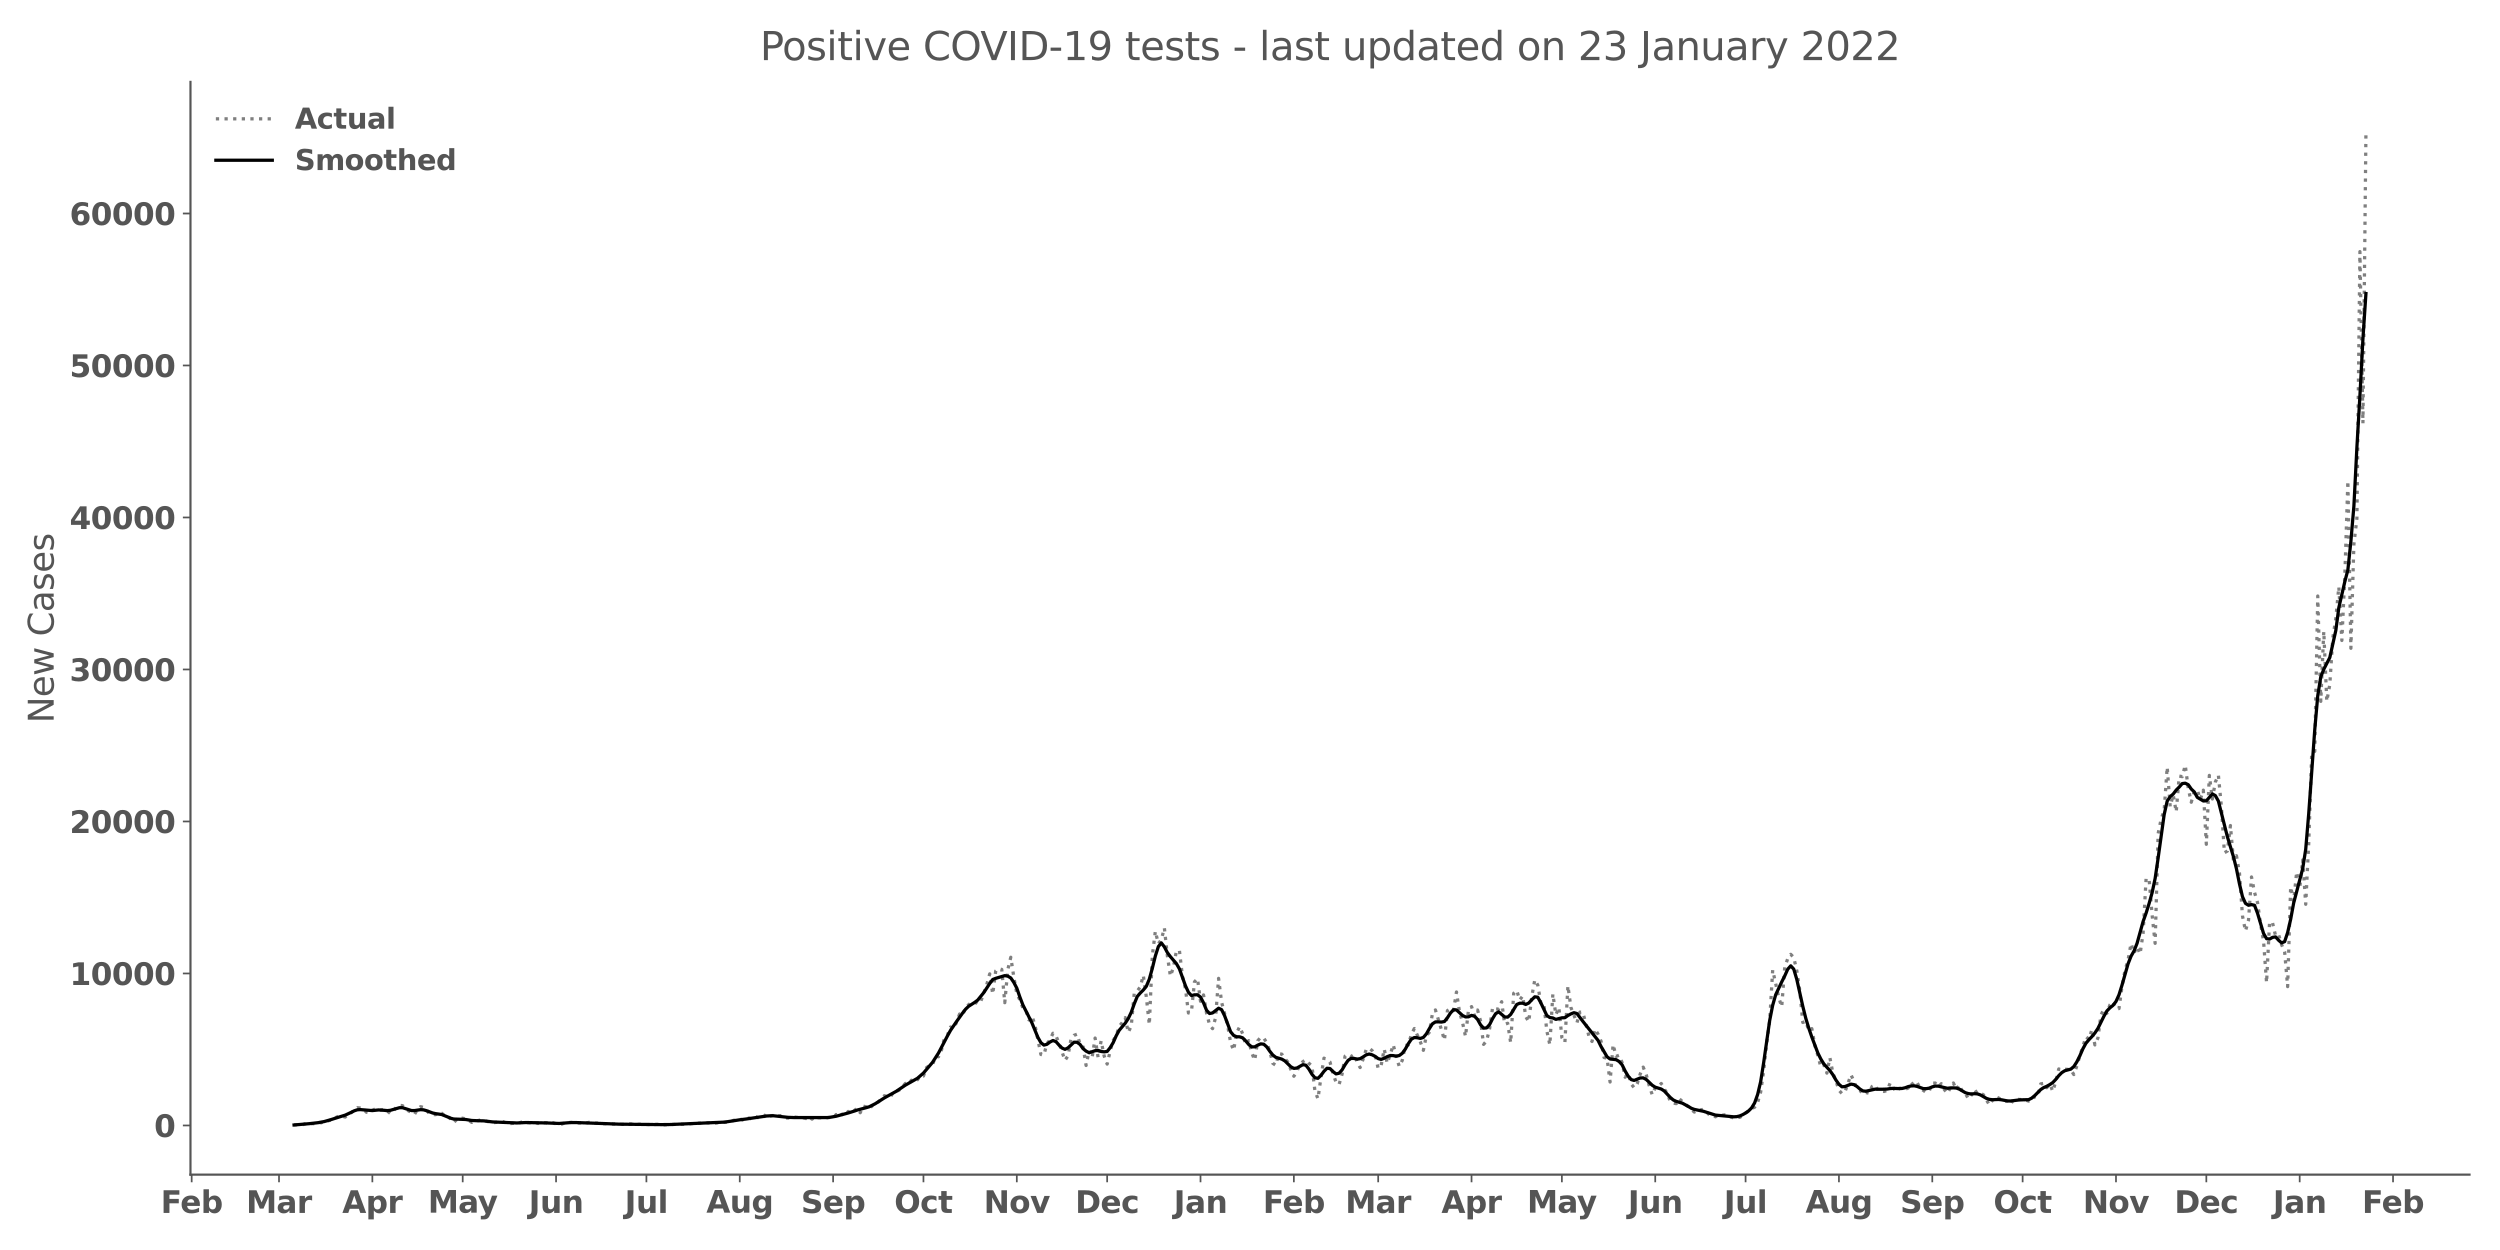 <?xml version="1.0" encoding="utf-8" standalone="no"?>
<!DOCTYPE svg PUBLIC "-//W3C//DTD SVG 1.1//EN"
  "http://www.w3.org/Graphics/SVG/1.1/DTD/svg11.dtd">
<svg xmlns:xlink="http://www.w3.org/1999/xlink" width="1152pt" height="576pt" viewBox="0 0 1152 576" xmlns="http://www.w3.org/2000/svg" version="1.1">
 <defs>
  <style type="text/css">*{stroke-linejoin: round; stroke-linecap: butt}</style>
 </defs>
 <g id="figure_1">
  <g id="patch_1">
   <path d="M 0 576 
L 1152 576 
L 1152 0 
L 0 0 
z
" style="fill: #ffffff"/>
  </g>
  <g id="axes_1">
   <g id="patch_2">
    <path d="M 87.77 541.28 
L 1137.96 541.28 
L 1137.96 37.72 
L 87.77 37.72 
z
" style="fill: #ffffff"/>
   </g>
   <g id="matplotlib.axis_1">
    <g id="xtick_1">
     <g id="line2d_1">
      <defs>
       <path id="mcce57d9bca" d="M 0 0 
L 0 3.5 
" style="stroke: #555555; stroke-width: 0.8"/>
      </defs>
      <g>
       <use xlink:href="#mcce57d9bca" x="88.325" y="541.28" style="fill: #555555; stroke: #555555; stroke-width: 0.8"/>
      </g>
     </g>
     <g id="text_1">
      <!-- Feb -->
      <g style="fill: #555555" transform="translate(74.065 558.918)scale(0.14 -0.14)">
       <defs>
        <path id="DejaVuSans-Bold-46" d="M 588 4666 
L 3834 4666 
L 3834 3756 
L 1791 3756 
L 1791 2888 
L 3713 2888 
L 3713 1978 
L 1791 1978 
L 1791 0 
L 588 0 
L 588 4666 
z
" transform="scale(0.016)"/>
        <path id="DejaVuSans-Bold-65" d="M 4031 1759 
L 4031 1441 
L 1416 1441 
Q 1456 1047 1700 850 
Q 1944 653 2381 653 
Q 2734 653 3104 758 
Q 3475 863 3866 1075 
L 3866 213 
Q 3469 63 3072 -14 
Q 2675 -91 2278 -91 
Q 1328 -91 801 392 
Q 275 875 275 1747 
Q 275 2603 792 3093 
Q 1309 3584 2216 3584 
Q 3041 3584 3536 3087 
Q 4031 2591 4031 1759 
z
M 2881 2131 
Q 2881 2450 2695 2645 
Q 2509 2841 2209 2841 
Q 1884 2841 1681 2658 
Q 1478 2475 1428 2131 
L 2881 2131 
z
" transform="scale(0.016)"/>
        <path id="DejaVuSans-Bold-62" d="M 2400 722 
Q 2759 722 2948 984 
Q 3138 1247 3138 1747 
Q 3138 2247 2948 2509 
Q 2759 2772 2400 2772 
Q 2041 2772 1848 2508 
Q 1656 2244 1656 1747 
Q 1656 1250 1848 986 
Q 2041 722 2400 722 
z
M 1656 2988 
Q 1888 3294 2169 3439 
Q 2450 3584 2816 3584 
Q 3463 3584 3878 3070 
Q 4294 2556 4294 1747 
Q 4294 938 3878 423 
Q 3463 -91 2816 -91 
Q 2450 -91 2169 54 
Q 1888 200 1656 506 
L 1656 0 
L 538 0 
L 538 4863 
L 1656 4863 
L 1656 2988 
z
" transform="scale(0.016)"/>
       </defs>
       <use xlink:href="#DejaVuSans-Bold-46"/>
       <use xlink:href="#DejaVuSans-Bold-65" x="64.311"/>
       <use xlink:href="#DejaVuSans-Bold-62" x="132.133"/>
      </g>
     </g>
    </g>
    <g id="xtick_2">
     <g id="line2d_2">
      <g>
       <use xlink:href="#mcce57d9bca" x="128.568" y="541.28" style="fill: #555555; stroke: #555555; stroke-width: 0.8"/>
      </g>
     </g>
     <g id="text_2">
      <!-- Mar -->
      <g style="fill: #555555" transform="translate(113.426 558.918)scale(0.14 -0.14)">
       <defs>
        <path id="DejaVuSans-Bold-4d" d="M 588 4666 
L 2119 4666 
L 3181 2169 
L 4250 4666 
L 5778 4666 
L 5778 0 
L 4641 0 
L 4641 3413 
L 3566 897 
L 2803 897 
L 1728 3413 
L 1728 0 
L 588 0 
L 588 4666 
z
" transform="scale(0.016)"/>
        <path id="DejaVuSans-Bold-61" d="M 2106 1575 
Q 1756 1575 1579 1456 
Q 1403 1338 1403 1106 
Q 1403 894 1545 773 
Q 1688 653 1941 653 
Q 2256 653 2472 879 
Q 2688 1106 2688 1447 
L 2688 1575 
L 2106 1575 
z
M 3816 1997 
L 3816 0 
L 2688 0 
L 2688 519 
Q 2463 200 2181 54 
Q 1900 -91 1497 -91 
Q 953 -91 614 226 
Q 275 544 275 1050 
Q 275 1666 698 1953 
Q 1122 2241 2028 2241 
L 2688 2241 
L 2688 2328 
Q 2688 2594 2478 2717 
Q 2269 2841 1825 2841 
Q 1466 2841 1156 2769 
Q 847 2697 581 2553 
L 581 3406 
Q 941 3494 1303 3539 
Q 1666 3584 2028 3584 
Q 2975 3584 3395 3211 
Q 3816 2838 3816 1997 
z
" transform="scale(0.016)"/>
        <path id="DejaVuSans-Bold-72" d="M 3138 2547 
Q 2991 2616 2845 2648 
Q 2700 2681 2553 2681 
Q 2122 2681 1889 2404 
Q 1656 2128 1656 1613 
L 1656 0 
L 538 0 
L 538 3500 
L 1656 3500 
L 1656 2925 
Q 1872 3269 2151 3426 
Q 2431 3584 2822 3584 
Q 2878 3584 2943 3579 
Q 3009 3575 3134 3559 
L 3138 2547 
z
" transform="scale(0.016)"/>
       </defs>
       <use xlink:href="#DejaVuSans-Bold-4d"/>
       <use xlink:href="#DejaVuSans-Bold-61" x="99.512"/>
       <use xlink:href="#DejaVuSans-Bold-72" x="166.992"/>
      </g>
     </g>
    </g>
    <g id="xtick_3">
     <g id="line2d_3">
      <g>
       <use xlink:href="#mcce57d9bca" x="171.585" y="541.28" style="fill: #555555; stroke: #555555; stroke-width: 0.8"/>
      </g>
     </g>
     <g id="text_3">
      <!-- Apr -->
      <g style="fill: #555555" transform="translate(157.706 558.918)scale(0.14 -0.14)">
       <defs>
        <path id="DejaVuSans-Bold-41" d="M 3419 850 
L 1538 850 
L 1241 0 
L 31 0 
L 1759 4666 
L 3194 4666 
L 4922 0 
L 3713 0 
L 3419 850 
z
M 1838 1716 
L 3116 1716 
L 2478 3572 
L 1838 1716 
z
" transform="scale(0.016)"/>
        <path id="DejaVuSans-Bold-70" d="M 1656 506 
L 1656 -1331 
L 538 -1331 
L 538 3500 
L 1656 3500 
L 1656 2988 
Q 1888 3294 2169 3439 
Q 2450 3584 2816 3584 
Q 3463 3584 3878 3070 
Q 4294 2556 4294 1747 
Q 4294 938 3878 423 
Q 3463 -91 2816 -91 
Q 2450 -91 2169 54 
Q 1888 200 1656 506 
z
M 2400 2772 
Q 2041 2772 1848 2508 
Q 1656 2244 1656 1747 
Q 1656 1250 1848 986 
Q 2041 722 2400 722 
Q 2759 722 2948 984 
Q 3138 1247 3138 1747 
Q 3138 2247 2948 2509 
Q 2759 2772 2400 2772 
z
" transform="scale(0.016)"/>
       </defs>
       <use xlink:href="#DejaVuSans-Bold-41"/>
       <use xlink:href="#DejaVuSans-Bold-70" x="77.393"/>
       <use xlink:href="#DejaVuSans-Bold-72" x="148.975"/>
      </g>
     </g>
    </g>
    <g id="xtick_4">
     <g id="line2d_4">
      <g>
       <use xlink:href="#mcce57d9bca" x="213.216" y="541.28" style="fill: #555555; stroke: #555555; stroke-width: 0.8"/>
      </g>
     </g>
     <g id="text_4">
      <!-- May -->
      <g style="fill: #555555" transform="translate(197.181 558.808)scale(0.14 -0.14)">
       <defs>
        <path id="DejaVuSans-Bold-79" d="M 78 3500 
L 1197 3500 
L 2138 1125 
L 2938 3500 
L 4056 3500 
L 2584 -331 
Q 2363 -916 2067 -1148 
Q 1772 -1381 1288 -1381 
L 641 -1381 
L 641 -647 
L 991 -647 
Q 1275 -647 1404 -556 
Q 1534 -466 1606 -231 
L 1638 -134 
L 78 3500 
z
" transform="scale(0.016)"/>
       </defs>
       <use xlink:href="#DejaVuSans-Bold-4d"/>
       <use xlink:href="#DejaVuSans-Bold-61" x="99.512"/>
       <use xlink:href="#DejaVuSans-Bold-79" x="163.867"/>
      </g>
     </g>
    </g>
    <g id="xtick_5">
     <g id="line2d_5">
      <g>
       <use xlink:href="#mcce57d9bca" x="256.233" y="541.28" style="fill: #555555; stroke: #555555; stroke-width: 0.8"/>
      </g>
     </g>
     <g id="text_5">
      <!-- Jun -->
      <g style="fill: #555555" transform="translate(243.663 558.918)scale(0.14 -0.14)">
       <defs>
        <path id="DejaVuSans-Bold-4a" d="M 588 4666 
L 1791 4666 
L 1791 453 
Q 1791 -419 1317 -850 
Q 844 -1281 -116 -1281 
L -359 -1281 
L -359 -372 
L -172 -372 
Q 203 -372 395 -162 
Q 588 47 588 453 
L 588 4666 
z
" transform="scale(0.016)"/>
        <path id="DejaVuSans-Bold-75" d="M 500 1363 
L 500 3500 
L 1625 3500 
L 1625 3150 
Q 1625 2866 1622 2436 
Q 1619 2006 1619 1863 
Q 1619 1441 1641 1255 
Q 1663 1069 1716 984 
Q 1784 875 1895 815 
Q 2006 756 2150 756 
Q 2500 756 2700 1025 
Q 2900 1294 2900 1772 
L 2900 3500 
L 4019 3500 
L 4019 0 
L 2900 0 
L 2900 506 
Q 2647 200 2364 54 
Q 2081 -91 1741 -91 
Q 1134 -91 817 281 
Q 500 653 500 1363 
z
" transform="scale(0.016)"/>
        <path id="DejaVuSans-Bold-6e" d="M 4056 2131 
L 4056 0 
L 2931 0 
L 2931 347 
L 2931 1631 
Q 2931 2084 2911 2256 
Q 2891 2428 2841 2509 
Q 2775 2619 2662 2680 
Q 2550 2741 2406 2741 
Q 2056 2741 1856 2470 
Q 1656 2200 1656 1722 
L 1656 0 
L 538 0 
L 538 3500 
L 1656 3500 
L 1656 2988 
Q 1909 3294 2193 3439 
Q 2478 3584 2822 3584 
Q 3428 3584 3742 3212 
Q 4056 2841 4056 2131 
z
" transform="scale(0.016)"/>
       </defs>
       <use xlink:href="#DejaVuSans-Bold-4a"/>
       <use xlink:href="#DejaVuSans-Bold-75" x="37.207"/>
       <use xlink:href="#DejaVuSans-Bold-6e" x="108.398"/>
      </g>
     </g>
    </g>
    <g id="xtick_6">
     <g id="line2d_6">
      <g>
       <use xlink:href="#mcce57d9bca" x="297.864" y="541.28" style="fill: #555555; stroke: #555555; stroke-width: 0.8"/>
      </g>
     </g>
     <g id="text_6">
      <!-- Jul -->
      <g style="fill: #555555" transform="translate(287.876 558.918)scale(0.14 -0.14)">
       <defs>
        <path id="DejaVuSans-Bold-6c" d="M 538 4863 
L 1656 4863 
L 1656 0 
L 538 0 
L 538 4863 
z
" transform="scale(0.016)"/>
       </defs>
       <use xlink:href="#DejaVuSans-Bold-4a"/>
       <use xlink:href="#DejaVuSans-Bold-75" x="37.207"/>
       <use xlink:href="#DejaVuSans-Bold-6c" x="108.398"/>
      </g>
     </g>
    </g>
    <g id="xtick_7">
     <g id="line2d_7">
      <g>
       <use xlink:href="#mcce57d9bca" x="340.881" y="541.28" style="fill: #555555; stroke: #555555; stroke-width: 0.8"/>
      </g>
     </g>
     <g id="text_7">
      <!-- Aug -->
      <g style="fill: #555555" transform="translate(325.47 558.808)scale(0.14 -0.14)">
       <defs>
        <path id="DejaVuSans-Bold-67" d="M 2919 594 
Q 2688 288 2409 144 
Q 2131 0 1766 0 
Q 1125 0 706 504 
Q 288 1009 288 1791 
Q 288 2575 706 3076 
Q 1125 3578 1766 3578 
Q 2131 3578 2409 3434 
Q 2688 3291 2919 2981 
L 2919 3500 
L 4044 3500 
L 4044 353 
Q 4044 -491 3511 -936 
Q 2978 -1381 1966 -1381 
Q 1638 -1381 1331 -1331 
Q 1025 -1281 716 -1178 
L 716 -306 
Q 1009 -475 1290 -558 
Q 1572 -641 1856 -641 
Q 2406 -641 2662 -400 
Q 2919 -159 2919 353 
L 2919 594 
z
M 2181 2772 
Q 1834 2772 1640 2515 
Q 1447 2259 1447 1791 
Q 1447 1309 1634 1061 
Q 1822 813 2181 813 
Q 2531 813 2725 1069 
Q 2919 1325 2919 1791 
Q 2919 2259 2725 2515 
Q 2531 2772 2181 2772 
z
" transform="scale(0.016)"/>
       </defs>
       <use xlink:href="#DejaVuSans-Bold-41"/>
       <use xlink:href="#DejaVuSans-Bold-75" x="77.393"/>
       <use xlink:href="#DejaVuSans-Bold-67" x="148.584"/>
      </g>
     </g>
    </g>
    <g id="xtick_8">
     <g id="line2d_8">
      <g>
       <use xlink:href="#mcce57d9bca" x="383.899" y="541.28" style="fill: #555555; stroke: #555555; stroke-width: 0.8"/>
      </g>
     </g>
     <g id="text_8">
      <!-- Sep -->
      <g style="fill: #555555" transform="translate(369.1 558.918)scale(0.14 -0.14)">
       <defs>
        <path id="DejaVuSans-Bold-53" d="M 3834 4519 
L 3834 3531 
Q 3450 3703 3084 3790 
Q 2719 3878 2394 3878 
Q 1963 3878 1756 3759 
Q 1550 3641 1550 3391 
Q 1550 3203 1689 3098 
Q 1828 2994 2194 2919 
L 2706 2816 
Q 3484 2659 3812 2340 
Q 4141 2022 4141 1434 
Q 4141 663 3683 286 
Q 3225 -91 2284 -91 
Q 1841 -91 1394 -6 
Q 947 78 500 244 
L 500 1259 
Q 947 1022 1364 901 
Q 1781 781 2169 781 
Q 2563 781 2772 912 
Q 2981 1044 2981 1288 
Q 2981 1506 2839 1625 
Q 2697 1744 2272 1838 
L 1806 1941 
Q 1106 2091 782 2419 
Q 459 2747 459 3303 
Q 459 4000 909 4375 
Q 1359 4750 2203 4750 
Q 2588 4750 2994 4692 
Q 3400 4634 3834 4519 
z
" transform="scale(0.016)"/>
       </defs>
       <use xlink:href="#DejaVuSans-Bold-53"/>
       <use xlink:href="#DejaVuSans-Bold-65" x="72.021"/>
       <use xlink:href="#DejaVuSans-Bold-70" x="139.844"/>
      </g>
     </g>
    </g>
    <g id="xtick_9">
     <g id="line2d_9">
      <g>
       <use xlink:href="#mcce57d9bca" x="425.529" y="541.28" style="fill: #555555; stroke: #555555; stroke-width: 0.8"/>
      </g>
     </g>
     <g id="text_9">
      <!-- Oct -->
      <g style="fill: #555555" transform="translate(412.083 558.918)scale(0.14 -0.14)">
       <defs>
        <path id="DejaVuSans-Bold-4f" d="M 2719 3878 
Q 2169 3878 1866 3472 
Q 1563 3066 1563 2328 
Q 1563 1594 1866 1187 
Q 2169 781 2719 781 
Q 3272 781 3575 1187 
Q 3878 1594 3878 2328 
Q 3878 3066 3575 3472 
Q 3272 3878 2719 3878 
z
M 2719 4750 
Q 3844 4750 4481 4106 
Q 5119 3463 5119 2328 
Q 5119 1197 4481 553 
Q 3844 -91 2719 -91 
Q 1597 -91 958 553 
Q 319 1197 319 2328 
Q 319 3463 958 4106 
Q 1597 4750 2719 4750 
z
" transform="scale(0.016)"/>
        <path id="DejaVuSans-Bold-63" d="M 3366 3391 
L 3366 2478 
Q 3138 2634 2908 2709 
Q 2678 2784 2431 2784 
Q 1963 2784 1702 2511 
Q 1441 2238 1441 1747 
Q 1441 1256 1702 982 
Q 1963 709 2431 709 
Q 2694 709 2930 787 
Q 3166 866 3366 1019 
L 3366 103 
Q 3103 6 2833 -42 
Q 2563 -91 2291 -91 
Q 1344 -91 809 395 
Q 275 881 275 1747 
Q 275 2613 809 3098 
Q 1344 3584 2291 3584 
Q 2566 3584 2833 3536 
Q 3100 3488 3366 3391 
z
" transform="scale(0.016)"/>
        <path id="DejaVuSans-Bold-74" d="M 1759 4494 
L 1759 3500 
L 2913 3500 
L 2913 2700 
L 1759 2700 
L 1759 1216 
Q 1759 972 1856 886 
Q 1953 800 2241 800 
L 2816 800 
L 2816 0 
L 1856 0 
Q 1194 0 917 276 
Q 641 553 641 1216 
L 641 2700 
L 84 2700 
L 84 3500 
L 641 3500 
L 641 4494 
L 1759 4494 
z
" transform="scale(0.016)"/>
       </defs>
       <use xlink:href="#DejaVuSans-Bold-4f"/>
       <use xlink:href="#DejaVuSans-Bold-63" x="85.01"/>
       <use xlink:href="#DejaVuSans-Bold-74" x="144.287"/>
      </g>
     </g>
    </g>
    <g id="xtick_10">
     <g id="line2d_10">
      <g>
       <use xlink:href="#mcce57d9bca" x="468.547" y="541.28" style="fill: #555555; stroke: #555555; stroke-width: 0.8"/>
      </g>
     </g>
     <g id="text_10">
      <!-- Nov -->
      <g style="fill: #555555" transform="translate(453.317 558.918)scale(0.14 -0.14)">
       <defs>
        <path id="DejaVuSans-Bold-4e" d="M 588 4666 
L 1931 4666 
L 3628 1466 
L 3628 4666 
L 4769 4666 
L 4769 0 
L 3425 0 
L 1728 3200 
L 1728 0 
L 588 0 
L 588 4666 
z
" transform="scale(0.016)"/>
        <path id="DejaVuSans-Bold-6f" d="M 2203 2784 
Q 1831 2784 1636 2517 
Q 1441 2250 1441 1747 
Q 1441 1244 1636 976 
Q 1831 709 2203 709 
Q 2569 709 2762 976 
Q 2956 1244 2956 1747 
Q 2956 2250 2762 2517 
Q 2569 2784 2203 2784 
z
M 2203 3584 
Q 3106 3584 3614 3096 
Q 4122 2609 4122 1747 
Q 4122 884 3614 396 
Q 3106 -91 2203 -91 
Q 1297 -91 786 396 
Q 275 884 275 1747 
Q 275 2609 786 3096 
Q 1297 3584 2203 3584 
z
" transform="scale(0.016)"/>
        <path id="DejaVuSans-Bold-76" d="M 97 3500 
L 1216 3500 
L 2088 1081 
L 2956 3500 
L 4078 3500 
L 2700 0 
L 1472 0 
L 97 3500 
z
" transform="scale(0.016)"/>
       </defs>
       <use xlink:href="#DejaVuSans-Bold-4e"/>
       <use xlink:href="#DejaVuSans-Bold-6f" x="83.691"/>
       <use xlink:href="#DejaVuSans-Bold-76" x="152.393"/>
      </g>
     </g>
    </g>
    <g id="xtick_11">
     <g id="line2d_11">
      <g>
       <use xlink:href="#mcce57d9bca" x="510.177" y="541.28" style="fill: #555555; stroke: #555555; stroke-width: 0.8"/>
      </g>
     </g>
     <g id="text_11">
      <!-- Dec -->
      <g style="fill: #555555" transform="translate(495.469 558.918)scale(0.14 -0.14)">
       <defs>
        <path id="DejaVuSans-Bold-44" d="M 1791 3756 
L 1791 909 
L 2222 909 
Q 2959 909 3348 1275 
Q 3738 1641 3738 2338 
Q 3738 3031 3350 3393 
Q 2963 3756 2222 3756 
L 1791 3756 
z
M 588 4666 
L 1856 4666 
Q 2919 4666 3439 4514 
Q 3959 4363 4331 4000 
Q 4659 3684 4818 3271 
Q 4978 2859 4978 2338 
Q 4978 1809 4818 1395 
Q 4659 981 4331 666 
Q 3956 303 3431 151 
Q 2906 0 1856 0 
L 588 0 
L 588 4666 
z
" transform="scale(0.016)"/>
       </defs>
       <use xlink:href="#DejaVuSans-Bold-44"/>
       <use xlink:href="#DejaVuSans-Bold-65" x="83.008"/>
       <use xlink:href="#DejaVuSans-Bold-63" x="150.83"/>
      </g>
     </g>
    </g>
    <g id="xtick_12">
     <g id="line2d_12">
      <g>
       <use xlink:href="#mcce57d9bca" x="553.195" y="541.28" style="fill: #555555; stroke: #555555; stroke-width: 0.8"/>
      </g>
     </g>
     <g id="text_12">
      <!-- Jan -->
      <g style="fill: #555555" transform="translate(540.884 558.918)scale(0.14 -0.14)">
       <use xlink:href="#DejaVuSans-Bold-4a"/>
       <use xlink:href="#DejaVuSans-Bold-61" x="37.207"/>
       <use xlink:href="#DejaVuSans-Bold-6e" x="104.688"/>
      </g>
     </g>
    </g>
    <g id="xtick_13">
     <g id="line2d_13">
      <g>
       <use xlink:href="#mcce57d9bca" x="596.213" y="541.28" style="fill: #555555; stroke: #555555; stroke-width: 0.8"/>
      </g>
     </g>
     <g id="text_13">
      <!-- Feb -->
      <g style="fill: #555555" transform="translate(581.953 558.918)scale(0.14 -0.14)">
       <use xlink:href="#DejaVuSans-Bold-46"/>
       <use xlink:href="#DejaVuSans-Bold-65" x="64.311"/>
       <use xlink:href="#DejaVuSans-Bold-62" x="132.133"/>
      </g>
     </g>
    </g>
    <g id="xtick_14">
     <g id="line2d_14">
      <g>
       <use xlink:href="#mcce57d9bca" x="635.068" y="541.28" style="fill: #555555; stroke: #555555; stroke-width: 0.8"/>
      </g>
     </g>
     <g id="text_14">
      <!-- Mar -->
      <g style="fill: #555555" transform="translate(619.926 558.918)scale(0.14 -0.14)">
       <use xlink:href="#DejaVuSans-Bold-4d"/>
       <use xlink:href="#DejaVuSans-Bold-61" x="99.512"/>
       <use xlink:href="#DejaVuSans-Bold-72" x="166.992"/>
      </g>
     </g>
    </g>
    <g id="xtick_15">
     <g id="line2d_15">
      <g>
       <use xlink:href="#mcce57d9bca" x="678.086" y="541.28" style="fill: #555555; stroke: #555555; stroke-width: 0.8"/>
      </g>
     </g>
     <g id="text_15">
      <!-- Apr -->
      <g style="fill: #555555" transform="translate(664.206 558.918)scale(0.14 -0.14)">
       <use xlink:href="#DejaVuSans-Bold-41"/>
       <use xlink:href="#DejaVuSans-Bold-70" x="77.393"/>
       <use xlink:href="#DejaVuSans-Bold-72" x="148.975"/>
      </g>
     </g>
    </g>
    <g id="xtick_16">
     <g id="line2d_16">
      <g>
       <use xlink:href="#mcce57d9bca" x="719.716" y="541.28" style="fill: #555555; stroke: #555555; stroke-width: 0.8"/>
      </g>
     </g>
     <g id="text_16">
      <!-- May -->
      <g style="fill: #555555" transform="translate(703.681 558.808)scale(0.14 -0.14)">
       <use xlink:href="#DejaVuSans-Bold-4d"/>
       <use xlink:href="#DejaVuSans-Bold-61" x="99.512"/>
       <use xlink:href="#DejaVuSans-Bold-79" x="163.867"/>
      </g>
     </g>
    </g>
    <g id="xtick_17">
     <g id="line2d_17">
      <g>
       <use xlink:href="#mcce57d9bca" x="762.734" y="541.28" style="fill: #555555; stroke: #555555; stroke-width: 0.8"/>
      </g>
     </g>
     <g id="text_17">
      <!-- Jun -->
      <g style="fill: #555555" transform="translate(750.163 558.918)scale(0.14 -0.14)">
       <use xlink:href="#DejaVuSans-Bold-4a"/>
       <use xlink:href="#DejaVuSans-Bold-75" x="37.207"/>
       <use xlink:href="#DejaVuSans-Bold-6e" x="108.398"/>
      </g>
     </g>
    </g>
    <g id="xtick_18">
     <g id="line2d_18">
      <g>
       <use xlink:href="#mcce57d9bca" x="804.364" y="541.28" style="fill: #555555; stroke: #555555; stroke-width: 0.8"/>
      </g>
     </g>
     <g id="text_18">
      <!-- Jul -->
      <g style="fill: #555555" transform="translate(794.377 558.918)scale(0.14 -0.14)">
       <use xlink:href="#DejaVuSans-Bold-4a"/>
       <use xlink:href="#DejaVuSans-Bold-75" x="37.207"/>
       <use xlink:href="#DejaVuSans-Bold-6c" x="108.398"/>
      </g>
     </g>
    </g>
    <g id="xtick_19">
     <g id="line2d_19">
      <g>
       <use xlink:href="#mcce57d9bca" x="847.382" y="541.28" style="fill: #555555; stroke: #555555; stroke-width: 0.8"/>
      </g>
     </g>
     <g id="text_19">
      <!-- Aug -->
      <g style="fill: #555555" transform="translate(831.971 558.808)scale(0.14 -0.14)">
       <use xlink:href="#DejaVuSans-Bold-41"/>
       <use xlink:href="#DejaVuSans-Bold-75" x="77.393"/>
       <use xlink:href="#DejaVuSans-Bold-67" x="148.584"/>
      </g>
     </g>
    </g>
    <g id="xtick_20">
     <g id="line2d_20">
      <g>
       <use xlink:href="#mcce57d9bca" x="890.399" y="541.28" style="fill: #555555; stroke: #555555; stroke-width: 0.8"/>
      </g>
     </g>
     <g id="text_20">
      <!-- Sep -->
      <g style="fill: #555555" transform="translate(875.6 558.918)scale(0.14 -0.14)">
       <use xlink:href="#DejaVuSans-Bold-53"/>
       <use xlink:href="#DejaVuSans-Bold-65" x="72.021"/>
       <use xlink:href="#DejaVuSans-Bold-70" x="139.844"/>
      </g>
     </g>
    </g>
    <g id="xtick_21">
     <g id="line2d_21">
      <g>
       <use xlink:href="#mcce57d9bca" x="932.03" y="541.28" style="fill: #555555; stroke: #555555; stroke-width: 0.8"/>
      </g>
     </g>
     <g id="text_21">
      <!-- Oct -->
      <g style="fill: #555555" transform="translate(918.583 558.918)scale(0.14 -0.14)">
       <use xlink:href="#DejaVuSans-Bold-4f"/>
       <use xlink:href="#DejaVuSans-Bold-63" x="85.01"/>
       <use xlink:href="#DejaVuSans-Bold-74" x="144.287"/>
      </g>
     </g>
    </g>
    <g id="xtick_22">
     <g id="line2d_22">
      <g>
       <use xlink:href="#mcce57d9bca" x="975.047" y="541.28" style="fill: #555555; stroke: #555555; stroke-width: 0.8"/>
      </g>
     </g>
     <g id="text_22">
      <!-- Nov -->
      <g style="fill: #555555" transform="translate(959.817 558.918)scale(0.14 -0.14)">
       <use xlink:href="#DejaVuSans-Bold-4e"/>
       <use xlink:href="#DejaVuSans-Bold-6f" x="83.691"/>
       <use xlink:href="#DejaVuSans-Bold-76" x="152.393"/>
      </g>
     </g>
    </g>
    <g id="xtick_23">
     <g id="line2d_23">
      <g>
       <use xlink:href="#mcce57d9bca" x="1016.677" y="541.28" style="fill: #555555; stroke: #555555; stroke-width: 0.8"/>
      </g>
     </g>
     <g id="text_23">
      <!-- Dec -->
      <g style="fill: #555555" transform="translate(1001.969 558.918)scale(0.14 -0.14)">
       <use xlink:href="#DejaVuSans-Bold-44"/>
       <use xlink:href="#DejaVuSans-Bold-65" x="83.008"/>
       <use xlink:href="#DejaVuSans-Bold-63" x="150.83"/>
      </g>
     </g>
    </g>
    <g id="xtick_24">
     <g id="line2d_24">
      <g>
       <use xlink:href="#mcce57d9bca" x="1059.695" y="541.28" style="fill: #555555; stroke: #555555; stroke-width: 0.8"/>
      </g>
     </g>
     <g id="text_24">
      <!-- Jan -->
      <g style="fill: #555555" transform="translate(1047.384 558.918)scale(0.14 -0.14)">
       <use xlink:href="#DejaVuSans-Bold-4a"/>
       <use xlink:href="#DejaVuSans-Bold-61" x="37.207"/>
       <use xlink:href="#DejaVuSans-Bold-6e" x="104.688"/>
      </g>
     </g>
    </g>
    <g id="xtick_25">
     <g id="line2d_25">
      <g>
       <use xlink:href="#mcce57d9bca" x="1102.713" y="541.28" style="fill: #555555; stroke: #555555; stroke-width: 0.8"/>
      </g>
     </g>
     <g id="text_25">
      <!-- Feb -->
      <g style="fill: #555555" transform="translate(1088.453 558.918)scale(0.14 -0.14)">
       <use xlink:href="#DejaVuSans-Bold-46"/>
       <use xlink:href="#DejaVuSans-Bold-65" x="64.311"/>
       <use xlink:href="#DejaVuSans-Bold-62" x="132.133"/>
      </g>
     </g>
    </g>
   </g>
   <g id="matplotlib.axis_2">
    <g id="ytick_1">
     <g id="line2d_26">
      <defs>
       <path id="m28f3e9b3b9" d="M 0 0 
L -3.5 0 
" style="stroke: #555555; stroke-width: 0.8"/>
      </defs>
      <g>
       <use xlink:href="#m28f3e9b3b9" x="87.77" y="518.608" style="fill: #555555; stroke: #555555; stroke-width: 0.8"/>
      </g>
     </g>
     <g id="text_26">
      <!-- 0 -->
      <g style="fill: #555555" transform="translate(71.029 523.927)scale(0.14 -0.14)">
       <defs>
        <path id="DejaVuSans-Bold-30" d="M 2944 2338 
Q 2944 3213 2780 3570 
Q 2616 3928 2228 3928 
Q 1841 3928 1675 3570 
Q 1509 3213 1509 2338 
Q 1509 1453 1675 1090 
Q 1841 728 2228 728 
Q 2613 728 2778 1090 
Q 2944 1453 2944 2338 
z
M 4147 2328 
Q 4147 1169 3647 539 
Q 3147 -91 2228 -91 
Q 1306 -91 806 539 
Q 306 1169 306 2328 
Q 306 3491 806 4120 
Q 1306 4750 2228 4750 
Q 3147 4750 3647 4120 
Q 4147 3491 4147 2328 
z
" transform="scale(0.016)"/>
       </defs>
       <use xlink:href="#DejaVuSans-Bold-30"/>
      </g>
     </g>
    </g>
    <g id="ytick_2">
     <g id="line2d_27">
      <g>
       <use xlink:href="#m28f3e9b3b9" x="87.77" y="448.57" style="fill: #555555; stroke: #555555; stroke-width: 0.8"/>
      </g>
     </g>
     <g id="text_27">
      <!-- 10000 -->
      <g style="fill: #555555" transform="translate(32.065 453.889)scale(0.14 -0.14)">
       <defs>
        <path id="DejaVuSans-Bold-31" d="M 750 831 
L 1813 831 
L 1813 3847 
L 722 3622 
L 722 4441 
L 1806 4666 
L 2950 4666 
L 2950 831 
L 4013 831 
L 4013 0 
L 750 0 
L 750 831 
z
" transform="scale(0.016)"/>
       </defs>
       <use xlink:href="#DejaVuSans-Bold-31"/>
       <use xlink:href="#DejaVuSans-Bold-30" x="69.58"/>
       <use xlink:href="#DejaVuSans-Bold-30" x="139.16"/>
       <use xlink:href="#DejaVuSans-Bold-30" x="208.74"/>
       <use xlink:href="#DejaVuSans-Bold-30" x="278.32"/>
      </g>
     </g>
    </g>
    <g id="ytick_3">
     <g id="line2d_28">
      <g>
       <use xlink:href="#m28f3e9b3b9" x="87.77" y="378.532" style="fill: #555555; stroke: #555555; stroke-width: 0.8"/>
      </g>
     </g>
     <g id="text_28">
      <!-- 20000 -->
      <g style="fill: #555555" transform="translate(32.065 383.851)scale(0.14 -0.14)">
       <defs>
        <path id="DejaVuSans-Bold-32" d="M 1844 884 
L 3897 884 
L 3897 0 
L 506 0 
L 506 884 
L 2209 2388 
Q 2438 2594 2547 2791 
Q 2656 2988 2656 3200 
Q 2656 3528 2436 3728 
Q 2216 3928 1850 3928 
Q 1569 3928 1234 3808 
Q 900 3688 519 3450 
L 519 4475 
Q 925 4609 1322 4679 
Q 1719 4750 2100 4750 
Q 2938 4750 3402 4381 
Q 3866 4013 3866 3353 
Q 3866 2972 3669 2642 
Q 3472 2313 2841 1759 
L 1844 884 
z
" transform="scale(0.016)"/>
       </defs>
       <use xlink:href="#DejaVuSans-Bold-32"/>
       <use xlink:href="#DejaVuSans-Bold-30" x="69.58"/>
       <use xlink:href="#DejaVuSans-Bold-30" x="139.16"/>
       <use xlink:href="#DejaVuSans-Bold-30" x="208.74"/>
       <use xlink:href="#DejaVuSans-Bold-30" x="278.32"/>
      </g>
     </g>
    </g>
    <g id="ytick_4">
     <g id="line2d_29">
      <g>
       <use xlink:href="#m28f3e9b3b9" x="87.77" y="308.494" style="fill: #555555; stroke: #555555; stroke-width: 0.8"/>
      </g>
     </g>
     <g id="text_29">
      <!-- 30000 -->
      <g style="fill: #555555" transform="translate(32.065 313.813)scale(0.14 -0.14)">
       <defs>
        <path id="DejaVuSans-Bold-33" d="M 2981 2516 
Q 3453 2394 3698 2092 
Q 3944 1791 3944 1325 
Q 3944 631 3412 270 
Q 2881 -91 1863 -91 
Q 1503 -91 1142 -33 
Q 781 25 428 141 
L 428 1069 
Q 766 900 1098 814 
Q 1431 728 1753 728 
Q 2231 728 2486 893 
Q 2741 1059 2741 1369 
Q 2741 1688 2480 1852 
Q 2219 2016 1709 2016 
L 1228 2016 
L 1228 2791 
L 1734 2791 
Q 2188 2791 2409 2933 
Q 2631 3075 2631 3366 
Q 2631 3634 2415 3781 
Q 2200 3928 1806 3928 
Q 1516 3928 1219 3862 
Q 922 3797 628 3669 
L 628 4550 
Q 984 4650 1334 4700 
Q 1684 4750 2022 4750 
Q 2931 4750 3382 4451 
Q 3834 4153 3834 3553 
Q 3834 3144 3618 2883 
Q 3403 2622 2981 2516 
z
" transform="scale(0.016)"/>
       </defs>
       <use xlink:href="#DejaVuSans-Bold-33"/>
       <use xlink:href="#DejaVuSans-Bold-30" x="69.58"/>
       <use xlink:href="#DejaVuSans-Bold-30" x="139.16"/>
       <use xlink:href="#DejaVuSans-Bold-30" x="208.74"/>
       <use xlink:href="#DejaVuSans-Bold-30" x="278.32"/>
      </g>
     </g>
    </g>
    <g id="ytick_5">
     <g id="line2d_30">
      <g>
       <use xlink:href="#m28f3e9b3b9" x="87.77" y="238.456" style="fill: #555555; stroke: #555555; stroke-width: 0.8"/>
      </g>
     </g>
     <g id="text_30">
      <!-- 40000 -->
      <g style="fill: #555555" transform="translate(32.065 243.775)scale(0.14 -0.14)">
       <defs>
        <path id="DejaVuSans-Bold-34" d="M 2356 3675 
L 1038 1722 
L 2356 1722 
L 2356 3675 
z
M 2156 4666 
L 3494 4666 
L 3494 1722 
L 4159 1722 
L 4159 850 
L 3494 850 
L 3494 0 
L 2356 0 
L 2356 850 
L 288 850 
L 288 1881 
L 2156 4666 
z
" transform="scale(0.016)"/>
       </defs>
       <use xlink:href="#DejaVuSans-Bold-34"/>
       <use xlink:href="#DejaVuSans-Bold-30" x="69.58"/>
       <use xlink:href="#DejaVuSans-Bold-30" x="139.16"/>
       <use xlink:href="#DejaVuSans-Bold-30" x="208.74"/>
       <use xlink:href="#DejaVuSans-Bold-30" x="278.32"/>
      </g>
     </g>
    </g>
    <g id="ytick_6">
     <g id="line2d_31">
      <g>
       <use xlink:href="#m28f3e9b3b9" x="87.77" y="168.418" style="fill: #555555; stroke: #555555; stroke-width: 0.8"/>
      </g>
     </g>
     <g id="text_31">
      <!-- 50000 -->
      <g style="fill: #555555" transform="translate(32.065 173.737)scale(0.14 -0.14)">
       <defs>
        <path id="DejaVuSans-Bold-35" d="M 678 4666 
L 3669 4666 
L 3669 3781 
L 1638 3781 
L 1638 3059 
Q 1775 3097 1914 3117 
Q 2053 3138 2203 3138 
Q 3056 3138 3531 2711 
Q 4006 2284 4006 1522 
Q 4006 766 3489 337 
Q 2972 -91 2053 -91 
Q 1656 -91 1267 -14 
Q 878 63 494 219 
L 494 1166 
Q 875 947 1217 837 
Q 1559 728 1863 728 
Q 2300 728 2551 942 
Q 2803 1156 2803 1522 
Q 2803 1891 2551 2103 
Q 2300 2316 1863 2316 
Q 1603 2316 1309 2248 
Q 1016 2181 678 2041 
L 678 4666 
z
" transform="scale(0.016)"/>
       </defs>
       <use xlink:href="#DejaVuSans-Bold-35"/>
       <use xlink:href="#DejaVuSans-Bold-30" x="69.58"/>
       <use xlink:href="#DejaVuSans-Bold-30" x="139.16"/>
       <use xlink:href="#DejaVuSans-Bold-30" x="208.74"/>
       <use xlink:href="#DejaVuSans-Bold-30" x="278.32"/>
      </g>
     </g>
    </g>
    <g id="ytick_7">
     <g id="line2d_32">
      <g>
       <use xlink:href="#m28f3e9b3b9" x="87.77" y="98.381" style="fill: #555555; stroke: #555555; stroke-width: 0.8"/>
      </g>
     </g>
     <g id="text_32">
      <!-- 60000 -->
      <g style="fill: #555555" transform="translate(32.065 103.699)scale(0.14 -0.14)">
       <defs>
        <path id="DejaVuSans-Bold-36" d="M 2316 2303 
Q 2000 2303 1842 2098 
Q 1684 1894 1684 1484 
Q 1684 1075 1842 870 
Q 2000 666 2316 666 
Q 2634 666 2792 870 
Q 2950 1075 2950 1484 
Q 2950 1894 2792 2098 
Q 2634 2303 2316 2303 
z
M 3803 4544 
L 3803 3681 
Q 3506 3822 3243 3889 
Q 2981 3956 2731 3956 
Q 2194 3956 1894 3657 
Q 1594 3359 1544 2772 
Q 1750 2925 1990 3001 
Q 2231 3078 2516 3078 
Q 3231 3078 3670 2659 
Q 4109 2241 4109 1563 
Q 4109 813 3618 361 
Q 3128 -91 2303 -91 
Q 1394 -91 895 523 
Q 397 1138 397 2266 
Q 397 3422 980 4083 
Q 1563 4744 2578 4744 
Q 2900 4744 3203 4694 
Q 3506 4644 3803 4544 
z
" transform="scale(0.016)"/>
       </defs>
       <use xlink:href="#DejaVuSans-Bold-36"/>
       <use xlink:href="#DejaVuSans-Bold-30" x="69.58"/>
       <use xlink:href="#DejaVuSans-Bold-30" x="139.16"/>
       <use xlink:href="#DejaVuSans-Bold-30" x="208.74"/>
       <use xlink:href="#DejaVuSans-Bold-30" x="278.32"/>
      </g>
     </g>
    </g>
    <g id="text_33">
     <!-- New Cases -->
     <g style="fill: #555555" transform="translate(24.738 333.239)rotate(-90)scale(0.16 -0.16)">
      <defs>
       <path id="DejaVuSans-4e" d="M 628 4666 
L 1478 4666 
L 3547 763 
L 3547 4666 
L 4159 4666 
L 4159 0 
L 3309 0 
L 1241 3903 
L 1241 0 
L 628 0 
L 628 4666 
z
" transform="scale(0.016)"/>
       <path id="DejaVuSans-65" d="M 3597 1894 
L 3597 1613 
L 953 1613 
Q 991 1019 1311 708 
Q 1631 397 2203 397 
Q 2534 397 2845 478 
Q 3156 559 3463 722 
L 3463 178 
Q 3153 47 2828 -22 
Q 2503 -91 2169 -91 
Q 1331 -91 842 396 
Q 353 884 353 1716 
Q 353 2575 817 3079 
Q 1281 3584 2069 3584 
Q 2775 3584 3186 3129 
Q 3597 2675 3597 1894 
z
M 3022 2063 
Q 3016 2534 2758 2815 
Q 2500 3097 2075 3097 
Q 1594 3097 1305 2825 
Q 1016 2553 972 2059 
L 3022 2063 
z
" transform="scale(0.016)"/>
       <path id="DejaVuSans-77" d="M 269 3500 
L 844 3500 
L 1563 769 
L 2278 3500 
L 2956 3500 
L 3675 769 
L 4391 3500 
L 4966 3500 
L 4050 0 
L 3372 0 
L 2619 2869 
L 1863 0 
L 1184 0 
L 269 3500 
z
" transform="scale(0.016)"/>
       <path id="DejaVuSans-20" transform="scale(0.016)"/>
       <path id="DejaVuSans-43" d="M 4122 4306 
L 4122 3641 
Q 3803 3938 3442 4084 
Q 3081 4231 2675 4231 
Q 1875 4231 1450 3742 
Q 1025 3253 1025 2328 
Q 1025 1406 1450 917 
Q 1875 428 2675 428 
Q 3081 428 3442 575 
Q 3803 722 4122 1019 
L 4122 359 
Q 3791 134 3420 21 
Q 3050 -91 2638 -91 
Q 1578 -91 968 557 
Q 359 1206 359 2328 
Q 359 3453 968 4101 
Q 1578 4750 2638 4750 
Q 3056 4750 3426 4639 
Q 3797 4528 4122 4306 
z
" transform="scale(0.016)"/>
       <path id="DejaVuSans-61" d="M 2194 1759 
Q 1497 1759 1228 1600 
Q 959 1441 959 1056 
Q 959 750 1161 570 
Q 1363 391 1709 391 
Q 2188 391 2477 730 
Q 2766 1069 2766 1631 
L 2766 1759 
L 2194 1759 
z
M 3341 1997 
L 3341 0 
L 2766 0 
L 2766 531 
Q 2569 213 2275 61 
Q 1981 -91 1556 -91 
Q 1019 -91 701 211 
Q 384 513 384 1019 
Q 384 1609 779 1909 
Q 1175 2209 1959 2209 
L 2766 2209 
L 2766 2266 
Q 2766 2663 2505 2880 
Q 2244 3097 1772 3097 
Q 1472 3097 1187 3025 
Q 903 2953 641 2809 
L 641 3341 
Q 956 3463 1253 3523 
Q 1550 3584 1831 3584 
Q 2591 3584 2966 3190 
Q 3341 2797 3341 1997 
z
" transform="scale(0.016)"/>
       <path id="DejaVuSans-73" d="M 2834 3397 
L 2834 2853 
Q 2591 2978 2328 3040 
Q 2066 3103 1784 3103 
Q 1356 3103 1142 2972 
Q 928 2841 928 2578 
Q 928 2378 1081 2264 
Q 1234 2150 1697 2047 
L 1894 2003 
Q 2506 1872 2764 1633 
Q 3022 1394 3022 966 
Q 3022 478 2636 193 
Q 2250 -91 1575 -91 
Q 1294 -91 989 -36 
Q 684 19 347 128 
L 347 722 
Q 666 556 975 473 
Q 1284 391 1588 391 
Q 1994 391 2212 530 
Q 2431 669 2431 922 
Q 2431 1156 2273 1281 
Q 2116 1406 1581 1522 
L 1381 1569 
Q 847 1681 609 1914 
Q 372 2147 372 2553 
Q 372 3047 722 3315 
Q 1072 3584 1716 3584 
Q 2034 3584 2315 3537 
Q 2597 3491 2834 3397 
z
" transform="scale(0.016)"/>
      </defs>
      <use xlink:href="#DejaVuSans-4e"/>
      <use xlink:href="#DejaVuSans-65" x="74.805"/>
      <use xlink:href="#DejaVuSans-77" x="136.328"/>
      <use xlink:href="#DejaVuSans-20" x="218.115"/>
      <use xlink:href="#DejaVuSans-43" x="249.902"/>
      <use xlink:href="#DejaVuSans-61" x="319.727"/>
      <use xlink:href="#DejaVuSans-73" x="381.006"/>
      <use xlink:href="#DejaVuSans-65" x="433.105"/>
      <use xlink:href="#DejaVuSans-73" x="494.629"/>
     </g>
    </g>
   </g>
   <g id="line2d_33">
    <path d="M 135.506 518.328 
L 136.894 518.258 
L 138.281 518.384 
L 139.669 518.181 
L 141.057 517.698 
L 145.22 517.817 
L 146.607 517.074 
L 147.995 517.396 
L 149.383 516.717 
L 150.77 516.591 
L 153.546 515.835 
L 154.933 514.875 
L 156.321 514.147 
L 157.709 514.371 
L 159.096 514.735 
L 160.484 513.362 
L 161.872 512.704 
L 164.647 510.435 
L 166.035 510.582 
L 167.422 510.96 
L 168.81 512.494 
L 170.198 512.767 
L 171.585 511.548 
L 172.973 511.023 
L 174.361 511.464 
L 175.748 511.59 
L 177.136 510.911 
L 179.911 513.131 
L 181.299 511.891 
L 182.687 510.147 
L 184.074 509.314 
L 185.462 509.496 
L 186.85 510.407 
L 188.237 511.891 
L 189.625 512.571 
L 191.013 513.495 
L 192.4 511.121 
L 193.788 509.965 
L 195.176 510.302 
L 196.563 511.443 
L 197.951 513.369 
L 199.339 513.593 
L 200.726 513.649 
L 202.114 512.487 
L 203.502 512.97 
L 204.889 514.077 
L 206.277 514.049 
L 207.665 515.771 
L 209.053 517.256 
L 210.44 515.891 
L 211.828 515.057 
L 214.603 515.547 
L 215.991 516.241 
L 217.379 517.2 
L 218.766 516.374 
L 220.154 516.374 
L 221.542 516.08 
L 227.092 517.354 
L 229.868 517.046 
L 231.255 516.689 
L 232.643 517.193 
L 234.031 517.249 
L 235.418 517.733 
L 236.806 517.571 
L 238.194 517.831 
L 240.969 516.829 
L 242.357 517.319 
L 245.132 517.396 
L 246.52 517.116 
L 247.907 517.705 
L 249.295 517.249 
L 250.683 517.361 
L 252.07 517.361 
L 253.458 517.62 
L 254.846 517.375 
L 256.233 517.88 
L 259.009 517.957 
L 260.396 517.291 
L 261.784 517.088 
L 263.172 517.277 
L 264.559 516.934 
L 265.947 517.445 
L 267.335 517.459 
L 268.722 517.34 
L 270.11 517.473 
L 271.498 517.158 
L 274.273 517.599 
L 275.661 517.494 
L 278.436 517.817 
L 279.824 517.74 
L 282.599 517.978 
L 283.987 517.943 
L 285.374 518.132 
L 288.15 518.048 
L 289.537 517.838 
L 293.7 518.146 
L 295.088 518.076 
L 296.476 518.209 
L 303.414 518.104 
L 304.802 518.321 
L 306.19 518.37 
L 307.577 518.209 
L 310.353 518.153 
L 313.128 517.943 
L 314.516 518.104 
L 317.291 517.845 
L 318.679 517.775 
L 320.066 517.845 
L 321.454 517.592 
L 322.842 517.592 
L 324.229 517.326 
L 327.005 517.417 
L 329.78 517.522 
L 332.555 517.116 
L 333.943 517.144 
L 336.718 516.871 
L 338.106 516.22 
L 339.494 516.22 
L 340.881 515.589 
L 342.269 516.094 
L 343.657 516.003 
L 345.044 515.197 
L 346.432 515.61 
L 347.82 514.371 
L 349.207 514.987 
L 350.595 515.218 
L 351.983 514.567 
L 353.37 513.096 
L 354.758 514.266 
L 356.146 514.049 
L 357.533 514.574 
L 358.921 514.217 
L 360.309 514.014 
L 361.696 515.113 
L 363.084 515.204 
L 364.472 515.155 
L 365.859 514.735 
L 367.247 514.889 
L 368.635 514.875 
L 370.022 515.057 
L 371.41 515.421 
L 372.798 514.595 
L 374.185 515.694 
L 375.573 514.602 
L 376.961 515.05 
L 379.736 515.085 
L 381.124 515.064 
L 382.511 514.924 
L 383.899 515.337 
L 385.287 513.565 
L 386.675 514.413 
L 388.062 513.404 
L 389.45 514.063 
L 390.838 512.165 
L 392.225 513.04 
L 395.001 510.624 
L 396.388 512.746 
L 397.776 509.706 
L 399.164 510.049 
L 400.551 510.995 
L 401.939 509.524 
L 403.327 508.971 
L 404.714 507.843 
L 407.49 504.916 
L 410.265 505.693 
L 411.653 503.123 
L 413.04 502.941 
L 414.428 502.261 
L 415.816 500.846 
L 417.203 499.25 
L 418.591 499.698 
L 419.979 497.765 
L 421.366 498.29 
L 422.754 497.569 
L 424.142 495.594 
L 425.529 495.825 
L 426.917 491.966 
L 428.305 491.048 
L 429.692 490.712 
L 431.08 486.706 
L 432.468 486.958 
L 433.855 483.785 
L 435.243 478.105 
L 436.631 476.865 
L 438.018 473.237 
L 439.406 474.19 
L 440.794 470.961 
L 442.181 467.256 
L 443.569 467.824 
L 444.957 464.14 
L 447.732 461.842 
L 449.12 461.541 
L 450.507 462.676 
L 451.895 461.569 
L 454.67 453.816 
L 456.058 448.766 
L 457.446 458.081 
L 458.833 447.393 
L 460.221 446.448 
L 461.609 446.707 
L 462.996 462.038 
L 464.384 446.854 
L 465.772 441.104 
L 467.159 450.174 
L 468.547 457.822 
L 469.935 460.729 
L 471.322 464.413 
L 472.71 465.379 
L 474.098 469.96 
L 475.485 467.999 
L 476.873 472.271 
L 479.649 485.907 
L 481.036 486.082 
L 482.424 480.907 
L 483.812 479.254 
L 485.199 476.116 
L 486.587 477.307 
L 487.975 480.661 
L 490.75 488.632 
L 492.138 486.51 
L 493.525 478.784 
L 494.913 477.069 
L 496.301 476.557 
L 497.688 481.082 
L 499.076 482.321 
L 500.464 490.964 
L 501.851 484.219 
L 503.239 487.315 
L 504.627 478.329 
L 506.014 487.336 
L 507.402 479.632 
L 508.79 486.587 
L 510.177 490.327 
L 511.565 484.233 
L 512.953 479.429 
L 514.34 477.349 
L 515.728 472.88 
L 517.116 471.255 
L 518.503 468.923 
L 519.891 475.752 
L 521.279 472.775 
L 522.666 457.612 
L 524.054 456.716 
L 525.442 454.719 
L 526.829 449.432 
L 528.217 459.349 
L 529.605 472.173 
L 530.992 440.404 
L 532.38 429.114 
L 533.768 434.871 
L 535.155 432.994 
L 536.543 427.58 
L 537.931 440.474 
L 539.318 449.817 
L 540.706 445.839 
L 542.094 438.106 
L 543.481 438.099 
L 544.869 449.866 
L 546.257 455.539 
L 547.644 466.794 
L 549.032 465.954 
L 550.42 452.429 
L 551.807 450.923 
L 553.195 461.394 
L 554.583 458.452 
L 555.97 466.808 
L 557.358 472.159 
L 558.746 474.001 
L 560.133 468.958 
L 561.521 450.832 
L 562.909 461.793 
L 565.684 472.369 
L 567.072 480.451 
L 568.46 483.995 
L 569.847 475.948 
L 571.235 473.09 
L 572.623 476.41 
L 574.01 481.523 
L 575.398 479.513 
L 576.786 485.102 
L 578.173 488.534 
L 579.561 479.604 
L 580.949 477.951 
L 582.336 478.371 
L 583.724 480.465 
L 585.112 484.423 
L 586.499 489.97 
L 587.887 490.88 
L 589.275 485.515 
L 590.662 485.753 
L 592.05 487.812 
L 593.438 489.388 
L 594.825 492.855 
L 596.213 495.93 
L 597.601 493.759 
L 598.988 490.467 
L 600.376 489.199 
L 601.764 488.373 
L 603.151 489.977 
L 604.539 491.167 
L 605.927 502.8 
L 607.314 506.288 
L 608.702 496.385 
L 610.09 487.602 
L 611.477 488.303 
L 612.865 489.388 
L 614.253 494.62 
L 615.64 498.703 
L 617.028 499.768 
L 618.416 495.019 
L 619.803 486.685 
L 621.191 485.858 
L 622.579 486.818 
L 623.966 485.907 
L 625.354 489.339 
L 626.742 491.931 
L 628.129 488.015 
L 629.517 483.694 
L 630.905 482.966 
L 632.292 484.135 
L 633.68 486.152 
L 635.068 492.351 
L 636.455 490.838 
L 637.843 483.428 
L 639.231 489.949 
L 640.618 485.956 
L 642.006 481.404 
L 643.394 487.035 
L 644.781 491.405 
L 646.169 488.59 
L 647.557 481.782 
L 648.944 481.509 
L 650.332 476.76 
L 651.72 473.959 
L 654.495 480.073 
L 655.883 483.995 
L 657.27 477.23 
L 658.658 475.668 
L 660.046 467.144 
L 661.434 465.365 
L 664.209 474.484 
L 665.597 479.331 
L 666.984 465.687 
L 668.372 464.763 
L 669.76 465.68 
L 671.147 457.101 
L 672.535 466.29 
L 673.923 471.115 
L 675.31 477.601 
L 676.698 465.176 
L 678.086 463.845 
L 679.473 468.083 
L 680.861 465.4 
L 682.249 470.548 
L 683.636 481.25 
L 685.024 479.674 
L 686.412 474.008 
L 687.799 464.252 
L 689.187 464.959 
L 690.575 464.966 
L 691.962 461.583 
L 693.35 471.977 
L 694.738 471.529 
L 696.125 480.507 
L 697.513 457.717 
L 698.901 456.344 
L 700.288 460.806 
L 701.676 458.922 
L 703.064 468.475 
L 704.451 470.835 
L 705.839 459.272 
L 707.227 451.519 
L 708.614 453.928 
L 710.002 462.143 
L 711.39 462.438 
L 712.777 475.002 
L 714.165 481.453 
L 715.553 458.018 
L 716.94 467.599 
L 718.328 464.231 
L 719.716 478.105 
L 721.103 480.36 
L 722.491 454.271 
L 723.879 464.273 
L 726.654 471.311 
L 728.042 466.367 
L 729.429 466.612 
L 732.205 477.559 
L 733.592 479.912 
L 734.98 474.197 
L 736.368 476.501 
L 737.755 479.786 
L 739.143 487.287 
L 740.531 487.623 
L 741.918 498.591 
L 743.306 481.313 
L 744.694 486.755 
L 746.081 486.279 
L 747.469 489.626 
L 748.857 496.385 
L 750.245 494.634 
L 751.632 499.502 
L 753.02 501.211 
L 754.408 499.432 
L 755.795 494.97 
L 757.183 491.727 
L 758.571 495.18 
L 759.958 500.244 
L 761.346 504.46 
L 762.734 501.239 
L 764.121 500.685 
L 765.509 499.271 
L 766.897 501.834 
L 768.284 503.774 
L 769.672 507.626 
L 771.06 508.326 
L 772.447 508.551 
L 773.835 506.344 
L 780.773 512.452 
L 782.161 511.324 
L 783.549 511.436 
L 784.936 511.191 
L 786.324 512.375 
L 787.712 513.761 
L 789.099 513.635 
L 790.487 514.623 
L 791.875 513.719 
L 793.262 513.951 
L 794.65 513.733 
L 796.038 514.084 
L 797.425 514.721 
L 798.813 515.099 
L 800.201 514.637 
L 801.588 514.91 
L 802.976 514.154 
L 804.364 512.851 
L 805.751 512.024 
L 807.139 510.764 
L 808.527 510.203 
L 809.914 508.018 
L 811.302 503.256 
L 812.69 493.387 
L 814.077 480.837 
L 815.465 470.408 
L 816.853 447.001 
L 819.628 459.559 
L 821.016 463.964 
L 822.403 445.734 
L 823.791 441.72 
L 825.179 439.759 
L 826.566 441.216 
L 827.954 447.288 
L 829.342 456.456 
L 830.729 471.15 
L 832.117 470.59 
L 833.505 474.953 
L 834.892 473.994 
L 836.28 481.775 
L 837.668 486.342 
L 839.055 491.755 
L 840.443 490.74 
L 841.831 494.487 
L 843.219 487.427 
L 844.606 494.571 
L 845.994 498.003 
L 847.382 502.408 
L 848.769 503.907 
L 850.157 503.137 
L 852.932 495.278 
L 854.32 498.29 
L 855.708 501.827 
L 857.095 502.45 
L 858.483 504.341 
L 859.871 503.466 
L 861.258 503.767 
L 862.646 500.636 
L 864.034 499.95 
L 865.421 502.471 
L 866.809 502.779 
L 868.197 502.948 
L 869.584 502.471 
L 870.972 499.102 
L 873.747 503.144 
L 875.135 501.519 
L 876.523 501.372 
L 877.91 501.925 
L 879.298 501.379 
L 880.686 498.885 
L 882.073 500.307 
L 883.461 499.011 
L 884.849 501.449 
L 887.624 503.403 
L 889.012 502.681 
L 890.399 499.081 
L 891.787 499.074 
L 893.175 500.888 
L 894.562 499.362 
L 895.95 502.093 
L 897.338 503.802 
L 898.725 501.295 
L 900.113 499.039 
L 901.501 502.1 
L 902.888 499.866 
L 904.276 503.144 
L 905.664 503.935 
L 907.051 506.337 
L 908.439 504.593 
L 909.827 501.974 
L 911.214 503.97 
L 912.602 503.718 
L 913.99 504.502 
L 915.377 506.954 
L 916.765 509.132 
L 918.153 506.961 
L 919.54 505.343 
L 920.928 505.931 
L 922.316 506.751 
L 923.703 507.402 
L 925.091 507.409 
L 926.479 508.901 
L 927.866 506.583 
L 929.254 506.344 
L 930.642 506.695 
L 932.03 506.583 
L 933.417 506.919 
L 934.805 507.388 
L 936.193 507.332 
L 937.58 505.308 
L 938.968 505.273 
L 940.356 499.467 
L 941.743 499.215 
L 943.131 501.218 
L 944.519 499.453 
L 945.906 502.856 
L 947.294 498.416 
L 948.682 492.568 
L 950.069 493.149 
L 951.457 492.729 
L 952.845 492.757 
L 954.232 492.981 
L 955.62 495.159 
L 957.008 491.195 
L 958.395 486.517 
L 959.783 482.349 
L 961.171 477.727 
L 962.558 478.89 
L 963.946 474.463 
L 965.334 481.502 
L 966.721 478.308 
L 968.109 467.746 
L 969.497 464.917 
L 970.884 466.871 
L 972.272 462.991 
L 973.66 461.52 
L 975.047 464.749 
L 976.435 464.735 
L 977.823 454.551 
L 979.21 447.141 
L 980.598 442.449 
L 981.986 434.773 
L 983.373 439.185 
L 984.761 436.264 
L 986.149 439.577 
L 987.536 430.045 
L 988.924 404.768 
L 990.312 405.147 
L 991.699 421.676 
L 993.087 434.682 
L 994.475 384.1 
L 995.862 377.356 
L 997.25 373.475 
L 998.638 353.466 
L 1000.025 371.682 
L 1001.413 366.22 
L 1002.801 374.099 
L 1004.188 357.619 
L 1005.576 357.878 
L 1006.964 352.618 
L 1008.351 363.299 
L 1009.739 369.672 
L 1011.127 364.595 
L 1012.514 364.048 
L 1013.902 368.349 
L 1015.29 364.104 
L 1016.677 389.052 
L 1018.065 357.304 
L 1019.453 368.167 
L 1020.841 360.322 
L 1022.228 357.164 
L 1023.616 371.689 
L 1025.004 392.946 
L 1026.391 392.148 
L 1027.779 380.402 
L 1029.167 396.427 
L 1030.554 394.319 
L 1031.942 402.31 
L 1033.33 422.019 
L 1034.717 428.988 
L 1036.105 424.085 
L 1037.493 404.103 
L 1038.88 411.177 
L 1040.268 415.918 
L 1041.656 425.759 
L 1043.043 433.561 
L 1044.431 452.828 
L 1045.819 424.757 
L 1047.206 425.339 
L 1048.594 431.264 
L 1049.982 430.675 
L 1051.369 435.312 
L 1052.757 438.562 
L 1054.145 454.635 
L 1055.532 408.656 
L 1056.92 415.197 
L 1058.308 401.764 
L 1059.695 409.419 
L 1061.083 396.287 
L 1062.471 416.696 
L 1063.858 388.632 
L 1065.246 346.91 
L 1066.634 346.238 
L 1068.021 274.645 
L 1069.409 323.188 
L 1070.797 290.95 
L 1072.184 323.146 
L 1073.572 315.456 
L 1074.96 293.94 
L 1076.347 284.99 
L 1077.735 270.408 
L 1079.123 295.124 
L 1080.51 264.784 
L 1081.898 221.556 
L 1083.286 298.724 
L 1084.673 250.762 
L 1086.061 238.905 
L 1087.449 115.946 
L 1088.836 195.047 
L 1090.224 60.609 
L 1090.224 60.609 
" clip-path="url(#p3279285030)" style="fill: none; stroke-dasharray: 1.5,2.475; stroke-dashoffset: 0; stroke: #000000; stroke-opacity: 0.5; stroke-width: 1.5"/>
   </g>
   <g id="line2d_34">
    <path d="M 135.506 518.391 
L 142.444 517.796 
L 146.607 517.326 
L 149.383 516.815 
L 152.158 516.031 
L 156.321 514.714 
L 159.096 513.845 
L 161.872 512.55 
L 163.259 511.849 
L 164.647 511.394 
L 166.035 511.303 
L 171.585 511.758 
L 174.361 511.471 
L 175.748 511.52 
L 178.524 511.772 
L 179.911 511.618 
L 184.074 510.435 
L 185.462 510.421 
L 189.625 511.744 
L 191.013 511.751 
L 193.788 511.331 
L 195.176 511.422 
L 196.563 511.814 
L 199.339 512.858 
L 200.726 513.166 
L 203.502 513.558 
L 206.277 514.679 
L 207.665 515.274 
L 209.053 515.638 
L 211.828 515.743 
L 214.603 515.863 
L 217.379 516.318 
L 220.154 516.43 
L 222.929 516.5 
L 227.092 516.99 
L 238.194 517.459 
L 242.357 517.263 
L 252.07 517.459 
L 257.621 517.691 
L 260.396 517.48 
L 263.172 517.263 
L 265.947 517.291 
L 279.824 517.796 
L 285.374 518.02 
L 304.802 518.223 
L 308.965 518.181 
L 333.943 517.067 
L 336.718 516.654 
L 340.881 516.003 
L 343.657 515.659 
L 353.37 514.238 
L 356.146 514.119 
L 358.921 514.413 
L 363.084 514.868 
L 365.859 514.973 
L 381.124 514.973 
L 382.511 514.847 
L 385.287 514.364 
L 390.838 512.865 
L 393.613 512.003 
L 395.001 511.52 
L 399.164 510.414 
L 400.551 510 
L 403.327 508.586 
L 407.49 505.931 
L 413.04 502.842 
L 417.203 500.034 
L 422.754 496.882 
L 425.529 494.459 
L 429.692 489.556 
L 432.468 485.214 
L 436.631 477.258 
L 438.018 474.771 
L 440.794 470.695 
L 443.569 466.808 
L 444.957 465.015 
L 446.344 463.698 
L 449.12 461.905 
L 450.507 460.869 
L 453.283 457.444 
L 456.058 453.214 
L 457.446 451.351 
L 458.833 450.818 
L 462.996 449.572 
L 464.384 449.81 
L 465.772 450.636 
L 467.159 452.681 
L 468.547 455.35 
L 469.935 459.377 
L 471.322 463.012 
L 475.485 471.29 
L 478.261 478.021 
L 479.649 480.458 
L 481.036 481.572 
L 482.424 481.222 
L 483.812 480.178 
L 485.199 479.464 
L 486.587 479.989 
L 487.975 481.551 
L 489.362 482.931 
L 490.75 483.533 
L 492.138 482.861 
L 494.913 480.241 
L 496.301 480.276 
L 497.688 481.285 
L 499.076 483.211 
L 500.464 484.359 
L 501.851 485.074 
L 504.627 484.17 
L 506.014 484.037 
L 507.402 484.521 
L 508.79 484.682 
L 510.177 484.5 
L 511.565 482.763 
L 512.953 480.444 
L 514.34 477.314 
L 515.728 474.757 
L 518.503 471.494 
L 519.891 469.378 
L 521.279 466.465 
L 522.666 462.55 
L 524.054 459.174 
L 525.442 457.57 
L 526.829 456.204 
L 528.217 454.509 
L 529.605 451.204 
L 530.992 446.182 
L 532.38 440.53 
L 533.768 436.194 
L 535.155 434.492 
L 536.543 436.327 
L 537.931 438.961 
L 539.318 440.824 
L 542.094 444.046 
L 543.481 446.483 
L 546.257 454.243 
L 547.644 457.262 
L 549.032 458.754 
L 550.42 458.417 
L 551.807 458.389 
L 553.195 459.447 
L 554.583 462.087 
L 555.97 465.505 
L 557.358 467.025 
L 558.746 466.759 
L 561.521 464.581 
L 562.909 465.239 
L 564.296 468.062 
L 567.072 475.444 
L 568.46 477.125 
L 569.847 477.727 
L 571.235 477.769 
L 572.623 478.238 
L 574.01 479.632 
L 575.398 481.292 
L 576.786 482.391 
L 578.173 482.398 
L 579.561 481.607 
L 580.949 481.019 
L 582.336 481.173 
L 583.724 482.405 
L 585.112 484.402 
L 586.499 486.145 
L 587.887 487.217 
L 590.662 488.043 
L 592.05 488.863 
L 594.825 491.573 
L 596.213 492.316 
L 597.601 492.148 
L 600.376 490.593 
L 601.764 490.866 
L 603.151 492.659 
L 604.539 495.005 
L 605.927 496.644 
L 607.314 496.896 
L 608.702 495.524 
L 610.09 493.654 
L 611.477 492.253 
L 612.865 492.386 
L 614.253 493.787 
L 615.64 494.851 
L 617.028 494.564 
L 618.416 493.016 
L 619.803 490.635 
L 621.191 488.625 
L 622.579 487.707 
L 623.966 487.721 
L 625.354 488.036 
L 626.742 487.833 
L 628.129 487.028 
L 629.517 486.082 
L 630.905 485.697 
L 632.292 486.061 
L 633.68 486.783 
L 635.068 487.805 
L 636.455 488.17 
L 637.843 487.637 
L 639.231 486.902 
L 640.618 486.384 
L 642.006 486.426 
L 643.394 486.692 
L 644.781 486.384 
L 646.169 485.361 
L 647.557 483.449 
L 648.944 480.963 
L 650.332 478.876 
L 651.72 478.098 
L 653.107 478.203 
L 654.495 478.504 
L 655.883 478.049 
L 657.27 476.417 
L 658.658 473.98 
L 660.046 471.795 
L 661.434 470.905 
L 662.821 470.87 
L 664.209 470.968 
L 665.597 470.709 
L 666.984 468.951 
L 668.372 466.808 
L 669.76 465.288 
L 671.147 465.372 
L 673.923 467.922 
L 675.31 468.601 
L 676.698 468.545 
L 678.086 467.894 
L 679.473 468.3 
L 680.861 469.75 
L 682.249 472.25 
L 683.636 473.763 
L 685.024 473.644 
L 686.412 472.117 
L 687.799 469.364 
L 689.187 467.095 
L 690.575 466.241 
L 693.35 468.615 
L 694.738 468.685 
L 696.125 467.452 
L 698.901 462.879 
L 700.288 462.284 
L 701.676 462.27 
L 703.064 462.851 
L 704.451 462.199 
L 705.839 460.68 
L 707.227 459.335 
L 708.614 459.517 
L 710.002 462.08 
L 712.777 467.929 
L 714.165 468.881 
L 715.553 469.077 
L 716.94 469.736 
L 719.716 469.007 
L 721.103 468.958 
L 722.491 467.957 
L 723.879 467.2 
L 725.266 466.647 
L 726.654 467.032 
L 729.429 470.688 
L 734.98 477.671 
L 736.368 479.401 
L 737.755 482.216 
L 740.531 486.958 
L 741.918 487.987 
L 744.694 488.289 
L 746.081 489.129 
L 747.469 490.67 
L 748.857 493.506 
L 750.245 495.853 
L 751.632 497.471 
L 753.02 497.863 
L 755.795 496.735 
L 757.183 496.686 
L 758.571 497.401 
L 761.346 500.076 
L 762.734 500.972 
L 765.509 501.827 
L 766.897 502.737 
L 769.672 505.714 
L 771.06 506.87 
L 772.447 507.528 
L 775.223 508.34 
L 777.998 509.86 
L 779.386 510.701 
L 780.773 511.219 
L 784.936 512.08 
L 790.487 513.838 
L 798.813 514.616 
L 800.201 514.56 
L 801.588 514.252 
L 802.976 513.663 
L 804.364 512.879 
L 805.751 511.905 
L 807.139 510.519 
L 808.527 508.228 
L 809.914 504.341 
L 811.302 498.479 
L 812.69 489.71 
L 815.465 470.268 
L 816.853 463.222 
L 818.24 458.368 
L 821.016 452.464 
L 822.403 449.698 
L 823.791 446.602 
L 825.179 445.054 
L 826.566 446.574 
L 827.954 451.267 
L 830.729 463.712 
L 832.117 469.273 
L 833.505 473.833 
L 834.892 477.881 
L 837.668 485.235 
L 839.055 488.029 
L 840.443 490.278 
L 843.219 493.31 
L 844.606 495.264 
L 845.994 497.688 
L 847.382 499.635 
L 848.769 500.804 
L 850.157 500.678 
L 852.932 499.572 
L 854.32 499.803 
L 855.708 500.664 
L 857.095 501.869 
L 858.483 502.723 
L 859.871 502.821 
L 864.034 501.89 
L 866.809 501.932 
L 869.584 501.841 
L 870.972 501.61 
L 872.36 501.519 
L 875.135 501.631 
L 876.523 501.554 
L 877.91 501.239 
L 879.298 500.706 
L 880.686 500.398 
L 882.073 500.342 
L 883.461 500.629 
L 886.236 501.631 
L 887.624 501.645 
L 889.012 501.414 
L 890.399 500.825 
L 891.787 500.447 
L 893.175 500.503 
L 897.338 501.47 
L 898.725 501.316 
L 900.113 501.288 
L 901.501 501.372 
L 902.888 501.897 
L 905.664 503.529 
L 907.051 503.935 
L 908.439 504.096 
L 909.827 503.97 
L 911.214 504.068 
L 912.602 504.551 
L 915.377 506.155 
L 916.765 506.597 
L 918.153 506.744 
L 920.928 506.632 
L 922.316 506.786 
L 925.091 507.318 
L 926.479 507.339 
L 930.642 506.828 
L 934.805 506.716 
L 936.193 506.029 
L 937.58 504.881 
L 940.356 502.072 
L 941.743 501.155 
L 943.131 500.573 
L 944.519 499.789 
L 945.906 498.857 
L 947.294 497.394 
L 948.682 495.657 
L 950.069 494.27 
L 951.457 493.394 
L 954.232 492.645 
L 955.62 491.468 
L 957.008 489.297 
L 958.395 486.517 
L 959.783 483.316 
L 961.171 480.767 
L 962.558 479.114 
L 963.946 477.664 
L 965.334 475.976 
L 966.721 473.882 
L 969.497 468.258 
L 970.884 465.827 
L 972.272 464.392 
L 973.66 463.285 
L 975.047 461.478 
L 976.435 458.382 
L 977.823 453.935 
L 980.598 444.165 
L 981.986 440.621 
L 983.373 438.183 
L 984.761 434.668 
L 987.536 424.645 
L 988.924 420.751 
L 990.312 416.304 
L 991.699 411.338 
L 993.087 404.775 
L 994.475 395.32 
L 997.25 375.345 
L 998.638 369.154 
L 1000.025 367.13 
L 1001.413 365.89 
L 1002.801 364.055 
L 1004.188 362.669 
L 1005.576 361.072 
L 1006.964 360.897 
L 1008.351 361.59 
L 1009.739 363.593 
L 1011.127 364.91 
L 1012.514 367.417 
L 1015.29 369.091 
L 1016.677 369.021 
L 1019.453 365.855 
L 1020.841 366.612 
L 1022.228 369.133 
L 1026.391 385.634 
L 1029.167 394.732 
L 1030.554 400.335 
L 1031.942 407.262 
L 1033.33 413.18 
L 1034.717 416.283 
L 1036.105 417.144 
L 1037.493 416.85 
L 1038.88 417.158 
L 1040.268 420.814 
L 1043.043 430.136 
L 1044.431 432.545 
L 1045.819 432.714 
L 1047.206 431.936 
L 1048.594 431.726 
L 1049.982 433.274 
L 1051.369 434.478 
L 1052.757 433.904 
L 1054.145 429.709 
L 1055.532 423.616 
L 1056.92 416.115 
L 1061.083 400.258 
L 1062.471 391.356 
L 1063.858 374.932 
L 1066.634 336.313 
L 1068.021 320.569 
L 1069.409 311.919 
L 1070.797 308.403 
L 1073.572 302.996 
L 1076.347 290.495 
L 1077.735 279.982 
L 1080.51 267.942 
L 1081.898 262.633 
L 1083.286 249.494 
L 1084.673 233.225 
L 1086.061 206.085 
L 1087.449 182.384 
L 1088.836 156.155 
L 1090.224 135.277 
L 1090.224 135.277 
" clip-path="url(#p3279285030)" style="fill: none; stroke: #000000; stroke-width: 1.5; stroke-linecap: square"/>
   </g>
   <g id="patch_3">
    <path d="M 87.77 541.28 
L 87.77 37.72 
" style="fill: none; stroke: #555555; stroke-linejoin: miter; stroke-linecap: square"/>
   </g>
   <g id="patch_4">
    <path d="M 87.77 541.28 
L 1137.96 541.28 
" style="fill: none; stroke: #555555; stroke-linejoin: miter; stroke-linecap: square"/>
   </g>
   <g id="text_34">
    <!-- Positive COVID-19 tests - last updated on 23 January 2022 -->
    <g style="fill: #555555" transform="translate(350.215 27.72)scale(0.18 -0.18)">
     <defs>
      <path id="DejaVuSans-50" d="M 1259 4147 
L 1259 2394 
L 2053 2394 
Q 2494 2394 2734 2622 
Q 2975 2850 2975 3272 
Q 2975 3691 2734 3919 
Q 2494 4147 2053 4147 
L 1259 4147 
z
M 628 4666 
L 2053 4666 
Q 2838 4666 3239 4311 
Q 3641 3956 3641 3272 
Q 3641 2581 3239 2228 
Q 2838 1875 2053 1875 
L 1259 1875 
L 1259 0 
L 628 0 
L 628 4666 
z
" transform="scale(0.016)"/>
      <path id="DejaVuSans-6f" d="M 1959 3097 
Q 1497 3097 1228 2736 
Q 959 2375 959 1747 
Q 959 1119 1226 758 
Q 1494 397 1959 397 
Q 2419 397 2687 759 
Q 2956 1122 2956 1747 
Q 2956 2369 2687 2733 
Q 2419 3097 1959 3097 
z
M 1959 3584 
Q 2709 3584 3137 3096 
Q 3566 2609 3566 1747 
Q 3566 888 3137 398 
Q 2709 -91 1959 -91 
Q 1206 -91 779 398 
Q 353 888 353 1747 
Q 353 2609 779 3096 
Q 1206 3584 1959 3584 
z
" transform="scale(0.016)"/>
      <path id="DejaVuSans-69" d="M 603 3500 
L 1178 3500 
L 1178 0 
L 603 0 
L 603 3500 
z
M 603 4863 
L 1178 4863 
L 1178 4134 
L 603 4134 
L 603 4863 
z
" transform="scale(0.016)"/>
      <path id="DejaVuSans-74" d="M 1172 4494 
L 1172 3500 
L 2356 3500 
L 2356 3053 
L 1172 3053 
L 1172 1153 
Q 1172 725 1289 603 
Q 1406 481 1766 481 
L 2356 481 
L 2356 0 
L 1766 0 
Q 1100 0 847 248 
Q 594 497 594 1153 
L 594 3053 
L 172 3053 
L 172 3500 
L 594 3500 
L 594 4494 
L 1172 4494 
z
" transform="scale(0.016)"/>
      <path id="DejaVuSans-76" d="M 191 3500 
L 800 3500 
L 1894 563 
L 2988 3500 
L 3597 3500 
L 2284 0 
L 1503 0 
L 191 3500 
z
" transform="scale(0.016)"/>
      <path id="DejaVuSans-4f" d="M 2522 4238 
Q 1834 4238 1429 3725 
Q 1025 3213 1025 2328 
Q 1025 1447 1429 934 
Q 1834 422 2522 422 
Q 3209 422 3611 934 
Q 4013 1447 4013 2328 
Q 4013 3213 3611 3725 
Q 3209 4238 2522 4238 
z
M 2522 4750 
Q 3503 4750 4090 4092 
Q 4678 3434 4678 2328 
Q 4678 1225 4090 567 
Q 3503 -91 2522 -91 
Q 1538 -91 948 565 
Q 359 1222 359 2328 
Q 359 3434 948 4092 
Q 1538 4750 2522 4750 
z
" transform="scale(0.016)"/>
      <path id="DejaVuSans-56" d="M 1831 0 
L 50 4666 
L 709 4666 
L 2188 738 
L 3669 4666 
L 4325 4666 
L 2547 0 
L 1831 0 
z
" transform="scale(0.016)"/>
      <path id="DejaVuSans-49" d="M 628 4666 
L 1259 4666 
L 1259 0 
L 628 0 
L 628 4666 
z
" transform="scale(0.016)"/>
      <path id="DejaVuSans-44" d="M 1259 4147 
L 1259 519 
L 2022 519 
Q 2988 519 3436 956 
Q 3884 1394 3884 2338 
Q 3884 3275 3436 3711 
Q 2988 4147 2022 4147 
L 1259 4147 
z
M 628 4666 
L 1925 4666 
Q 3281 4666 3915 4102 
Q 4550 3538 4550 2338 
Q 4550 1131 3912 565 
Q 3275 0 1925 0 
L 628 0 
L 628 4666 
z
" transform="scale(0.016)"/>
      <path id="DejaVuSans-2d" d="M 313 2009 
L 1997 2009 
L 1997 1497 
L 313 1497 
L 313 2009 
z
" transform="scale(0.016)"/>
      <path id="DejaVuSans-31" d="M 794 531 
L 1825 531 
L 1825 4091 
L 703 3866 
L 703 4441 
L 1819 4666 
L 2450 4666 
L 2450 531 
L 3481 531 
L 3481 0 
L 794 0 
L 794 531 
z
" transform="scale(0.016)"/>
      <path id="DejaVuSans-39" d="M 703 97 
L 703 672 
Q 941 559 1184 500 
Q 1428 441 1663 441 
Q 2288 441 2617 861 
Q 2947 1281 2994 2138 
Q 2813 1869 2534 1725 
Q 2256 1581 1919 1581 
Q 1219 1581 811 2004 
Q 403 2428 403 3163 
Q 403 3881 828 4315 
Q 1253 4750 1959 4750 
Q 2769 4750 3195 4129 
Q 3622 3509 3622 2328 
Q 3622 1225 3098 567 
Q 2575 -91 1691 -91 
Q 1453 -91 1209 -44 
Q 966 3 703 97 
z
M 1959 2075 
Q 2384 2075 2632 2365 
Q 2881 2656 2881 3163 
Q 2881 3666 2632 3958 
Q 2384 4250 1959 4250 
Q 1534 4250 1286 3958 
Q 1038 3666 1038 3163 
Q 1038 2656 1286 2365 
Q 1534 2075 1959 2075 
z
" transform="scale(0.016)"/>
      <path id="DejaVuSans-6c" d="M 603 4863 
L 1178 4863 
L 1178 0 
L 603 0 
L 603 4863 
z
" transform="scale(0.016)"/>
      <path id="DejaVuSans-75" d="M 544 1381 
L 544 3500 
L 1119 3500 
L 1119 1403 
Q 1119 906 1312 657 
Q 1506 409 1894 409 
Q 2359 409 2629 706 
Q 2900 1003 2900 1516 
L 2900 3500 
L 3475 3500 
L 3475 0 
L 2900 0 
L 2900 538 
Q 2691 219 2414 64 
Q 2138 -91 1772 -91 
Q 1169 -91 856 284 
Q 544 659 544 1381 
z
M 1991 3584 
L 1991 3584 
z
" transform="scale(0.016)"/>
      <path id="DejaVuSans-70" d="M 1159 525 
L 1159 -1331 
L 581 -1331 
L 581 3500 
L 1159 3500 
L 1159 2969 
Q 1341 3281 1617 3432 
Q 1894 3584 2278 3584 
Q 2916 3584 3314 3078 
Q 3713 2572 3713 1747 
Q 3713 922 3314 415 
Q 2916 -91 2278 -91 
Q 1894 -91 1617 61 
Q 1341 213 1159 525 
z
M 3116 1747 
Q 3116 2381 2855 2742 
Q 2594 3103 2138 3103 
Q 1681 3103 1420 2742 
Q 1159 2381 1159 1747 
Q 1159 1113 1420 752 
Q 1681 391 2138 391 
Q 2594 391 2855 752 
Q 3116 1113 3116 1747 
z
" transform="scale(0.016)"/>
      <path id="DejaVuSans-64" d="M 2906 2969 
L 2906 4863 
L 3481 4863 
L 3481 0 
L 2906 0 
L 2906 525 
Q 2725 213 2448 61 
Q 2172 -91 1784 -91 
Q 1150 -91 751 415 
Q 353 922 353 1747 
Q 353 2572 751 3078 
Q 1150 3584 1784 3584 
Q 2172 3584 2448 3432 
Q 2725 3281 2906 2969 
z
M 947 1747 
Q 947 1113 1208 752 
Q 1469 391 1925 391 
Q 2381 391 2643 752 
Q 2906 1113 2906 1747 
Q 2906 2381 2643 2742 
Q 2381 3103 1925 3103 
Q 1469 3103 1208 2742 
Q 947 2381 947 1747 
z
" transform="scale(0.016)"/>
      <path id="DejaVuSans-6e" d="M 3513 2113 
L 3513 0 
L 2938 0 
L 2938 2094 
Q 2938 2591 2744 2837 
Q 2550 3084 2163 3084 
Q 1697 3084 1428 2787 
Q 1159 2491 1159 1978 
L 1159 0 
L 581 0 
L 581 3500 
L 1159 3500 
L 1159 2956 
Q 1366 3272 1645 3428 
Q 1925 3584 2291 3584 
Q 2894 3584 3203 3211 
Q 3513 2838 3513 2113 
z
" transform="scale(0.016)"/>
      <path id="DejaVuSans-32" d="M 1228 531 
L 3431 531 
L 3431 0 
L 469 0 
L 469 531 
Q 828 903 1448 1529 
Q 2069 2156 2228 2338 
Q 2531 2678 2651 2914 
Q 2772 3150 2772 3378 
Q 2772 3750 2511 3984 
Q 2250 4219 1831 4219 
Q 1534 4219 1204 4116 
Q 875 4013 500 3803 
L 500 4441 
Q 881 4594 1212 4672 
Q 1544 4750 1819 4750 
Q 2544 4750 2975 4387 
Q 3406 4025 3406 3419 
Q 3406 3131 3298 2873 
Q 3191 2616 2906 2266 
Q 2828 2175 2409 1742 
Q 1991 1309 1228 531 
z
" transform="scale(0.016)"/>
      <path id="DejaVuSans-33" d="M 2597 2516 
Q 3050 2419 3304 2112 
Q 3559 1806 3559 1356 
Q 3559 666 3084 287 
Q 2609 -91 1734 -91 
Q 1441 -91 1130 -33 
Q 819 25 488 141 
L 488 750 
Q 750 597 1062 519 
Q 1375 441 1716 441 
Q 2309 441 2620 675 
Q 2931 909 2931 1356 
Q 2931 1769 2642 2001 
Q 2353 2234 1838 2234 
L 1294 2234 
L 1294 2753 
L 1863 2753 
Q 2328 2753 2575 2939 
Q 2822 3125 2822 3475 
Q 2822 3834 2567 4026 
Q 2313 4219 1838 4219 
Q 1578 4219 1281 4162 
Q 984 4106 628 3988 
L 628 4550 
Q 988 4650 1302 4700 
Q 1616 4750 1894 4750 
Q 2613 4750 3031 4423 
Q 3450 4097 3450 3541 
Q 3450 3153 3228 2886 
Q 3006 2619 2597 2516 
z
" transform="scale(0.016)"/>
      <path id="DejaVuSans-4a" d="M 628 4666 
L 1259 4666 
L 1259 325 
Q 1259 -519 939 -900 
Q 619 -1281 -91 -1281 
L -331 -1281 
L -331 -750 
L -134 -750 
Q 284 -750 456 -515 
Q 628 -281 628 325 
L 628 4666 
z
" transform="scale(0.016)"/>
      <path id="DejaVuSans-72" d="M 2631 2963 
Q 2534 3019 2420 3045 
Q 2306 3072 2169 3072 
Q 1681 3072 1420 2755 
Q 1159 2438 1159 1844 
L 1159 0 
L 581 0 
L 581 3500 
L 1159 3500 
L 1159 2956 
Q 1341 3275 1631 3429 
Q 1922 3584 2338 3584 
Q 2397 3584 2469 3576 
Q 2541 3569 2628 3553 
L 2631 2963 
z
" transform="scale(0.016)"/>
      <path id="DejaVuSans-79" d="M 2059 -325 
Q 1816 -950 1584 -1140 
Q 1353 -1331 966 -1331 
L 506 -1331 
L 506 -850 
L 844 -850 
Q 1081 -850 1212 -737 
Q 1344 -625 1503 -206 
L 1606 56 
L 191 3500 
L 800 3500 
L 1894 763 
L 2988 3500 
L 3597 3500 
L 2059 -325 
z
" transform="scale(0.016)"/>
      <path id="DejaVuSans-30" d="M 2034 4250 
Q 1547 4250 1301 3770 
Q 1056 3291 1056 2328 
Q 1056 1369 1301 889 
Q 1547 409 2034 409 
Q 2525 409 2770 889 
Q 3016 1369 3016 2328 
Q 3016 3291 2770 3770 
Q 2525 4250 2034 4250 
z
M 2034 4750 
Q 2819 4750 3233 4129 
Q 3647 3509 3647 2328 
Q 3647 1150 3233 529 
Q 2819 -91 2034 -91 
Q 1250 -91 836 529 
Q 422 1150 422 2328 
Q 422 3509 836 4129 
Q 1250 4750 2034 4750 
z
" transform="scale(0.016)"/>
     </defs>
     <use xlink:href="#DejaVuSans-50"/>
     <use xlink:href="#DejaVuSans-6f" x="56.678"/>
     <use xlink:href="#DejaVuSans-73" x="117.859"/>
     <use xlink:href="#DejaVuSans-69" x="169.959"/>
     <use xlink:href="#DejaVuSans-74" x="197.742"/>
     <use xlink:href="#DejaVuSans-69" x="236.951"/>
     <use xlink:href="#DejaVuSans-76" x="264.734"/>
     <use xlink:href="#DejaVuSans-65" x="323.914"/>
     <use xlink:href="#DejaVuSans-20" x="385.438"/>
     <use xlink:href="#DejaVuSans-43" x="417.225"/>
     <use xlink:href="#DejaVuSans-4f" x="487.049"/>
     <use xlink:href="#DejaVuSans-56" x="564.01"/>
     <use xlink:href="#DejaVuSans-49" x="632.418"/>
     <use xlink:href="#DejaVuSans-44" x="661.91"/>
     <use xlink:href="#DejaVuSans-2d" x="738.912"/>
     <use xlink:href="#DejaVuSans-31" x="774.996"/>
     <use xlink:href="#DejaVuSans-39" x="838.619"/>
     <use xlink:href="#DejaVuSans-20" x="902.242"/>
     <use xlink:href="#DejaVuSans-74" x="934.029"/>
     <use xlink:href="#DejaVuSans-65" x="973.238"/>
     <use xlink:href="#DejaVuSans-73" x="1034.762"/>
     <use xlink:href="#DejaVuSans-74" x="1086.861"/>
     <use xlink:href="#DejaVuSans-73" x="1126.07"/>
     <use xlink:href="#DejaVuSans-20" x="1178.17"/>
     <use xlink:href="#DejaVuSans-2d" x="1209.957"/>
     <use xlink:href="#DejaVuSans-20" x="1246.041"/>
     <use xlink:href="#DejaVuSans-6c" x="1277.828"/>
     <use xlink:href="#DejaVuSans-61" x="1305.611"/>
     <use xlink:href="#DejaVuSans-73" x="1366.891"/>
     <use xlink:href="#DejaVuSans-74" x="1418.99"/>
     <use xlink:href="#DejaVuSans-20" x="1458.199"/>
     <use xlink:href="#DejaVuSans-75" x="1489.986"/>
     <use xlink:href="#DejaVuSans-70" x="1553.365"/>
     <use xlink:href="#DejaVuSans-64" x="1616.842"/>
     <use xlink:href="#DejaVuSans-61" x="1680.318"/>
     <use xlink:href="#DejaVuSans-74" x="1741.598"/>
     <use xlink:href="#DejaVuSans-65" x="1780.807"/>
     <use xlink:href="#DejaVuSans-64" x="1842.33"/>
     <use xlink:href="#DejaVuSans-20" x="1905.807"/>
     <use xlink:href="#DejaVuSans-6f" x="1937.594"/>
     <use xlink:href="#DejaVuSans-6e" x="1998.775"/>
     <use xlink:href="#DejaVuSans-20" x="2062.154"/>
     <use xlink:href="#DejaVuSans-32" x="2093.941"/>
     <use xlink:href="#DejaVuSans-33" x="2157.564"/>
     <use xlink:href="#DejaVuSans-20" x="2221.188"/>
     <use xlink:href="#DejaVuSans-4a" x="2252.975"/>
     <use xlink:href="#DejaVuSans-61" x="2282.467"/>
     <use xlink:href="#DejaVuSans-6e" x="2343.746"/>
     <use xlink:href="#DejaVuSans-75" x="2407.125"/>
     <use xlink:href="#DejaVuSans-61" x="2470.504"/>
     <use xlink:href="#DejaVuSans-72" x="2531.783"/>
     <use xlink:href="#DejaVuSans-79" x="2572.896"/>
     <use xlink:href="#DejaVuSans-20" x="2632.076"/>
     <use xlink:href="#DejaVuSans-32" x="2663.863"/>
     <use xlink:href="#DejaVuSans-30" x="2727.486"/>
     <use xlink:href="#DejaVuSans-32" x="2791.109"/>
     <use xlink:href="#DejaVuSans-32" x="2854.732"/>
    </g>
   </g>
   <g id="legend_1">
    <g id="line2d_35">
     <path d="M 99.47 54.748 
L 112.47 54.748 
L 125.47 54.748 
" style="fill: none; stroke-dasharray: 1.5,2.475; stroke-dashoffset: 0; stroke: #000000; stroke-opacity: 0.5; stroke-width: 1.5"/>
    </g>
    <g id="text_35">
     <!-- Actual -->
     <g style="fill: #555555" transform="translate(135.87 59.298)scale(0.13 -0.13)">
      <use xlink:href="#DejaVuSans-Bold-41"/>
      <use xlink:href="#DejaVuSans-Bold-63" x="77.393"/>
      <use xlink:href="#DejaVuSans-Bold-74" x="136.67"/>
      <use xlink:href="#DejaVuSans-Bold-75" x="184.473"/>
      <use xlink:href="#DejaVuSans-Bold-61" x="255.664"/>
      <use xlink:href="#DejaVuSans-Bold-6c" x="323.145"/>
     </g>
    </g>
    <g id="line2d_36">
     <path d="M 99.47 73.83 
L 112.47 73.83 
L 125.47 73.83 
" style="fill: none; stroke: #000000; stroke-width: 1.5; stroke-linecap: square"/>
    </g>
    <g id="text_36">
     <!-- Smoothed -->
     <g style="fill: #555555" transform="translate(135.87 78.38)scale(0.13 -0.13)">
      <defs>
       <path id="DejaVuSans-Bold-6d" d="M 3781 2919 
Q 3994 3244 4286 3414 
Q 4578 3584 4928 3584 
Q 5531 3584 5847 3212 
Q 6163 2841 6163 2131 
L 6163 0 
L 5038 0 
L 5038 1825 
Q 5041 1866 5042 1909 
Q 5044 1953 5044 2034 
Q 5044 2406 4934 2573 
Q 4825 2741 4581 2741 
Q 4263 2741 4089 2478 
Q 3916 2216 3909 1719 
L 3909 0 
L 2784 0 
L 2784 1825 
Q 2784 2406 2684 2573 
Q 2584 2741 2328 2741 
Q 2006 2741 1831 2477 
Q 1656 2213 1656 1722 
L 1656 0 
L 531 0 
L 531 3500 
L 1656 3500 
L 1656 2988 
Q 1863 3284 2130 3434 
Q 2397 3584 2719 3584 
Q 3081 3584 3359 3409 
Q 3638 3234 3781 2919 
z
" transform="scale(0.016)"/>
       <path id="DejaVuSans-Bold-68" d="M 4056 2131 
L 4056 0 
L 2931 0 
L 2931 347 
L 2931 1625 
Q 2931 2084 2911 2256 
Q 2891 2428 2841 2509 
Q 2775 2619 2662 2680 
Q 2550 2741 2406 2741 
Q 2056 2741 1856 2470 
Q 1656 2200 1656 1722 
L 1656 0 
L 538 0 
L 538 4863 
L 1656 4863 
L 1656 2988 
Q 1909 3294 2193 3439 
Q 2478 3584 2822 3584 
Q 3428 3584 3742 3212 
Q 4056 2841 4056 2131 
z
" transform="scale(0.016)"/>
       <path id="DejaVuSans-Bold-64" d="M 2919 2988 
L 2919 4863 
L 4044 4863 
L 4044 0 
L 2919 0 
L 2919 506 
Q 2688 197 2409 53 
Q 2131 -91 1766 -91 
Q 1119 -91 703 423 
Q 288 938 288 1747 
Q 288 2556 703 3070 
Q 1119 3584 1766 3584 
Q 2128 3584 2408 3439 
Q 2688 3294 2919 2988 
z
M 2181 722 
Q 2541 722 2730 984 
Q 2919 1247 2919 1747 
Q 2919 2247 2730 2509 
Q 2541 2772 2181 2772 
Q 1825 2772 1636 2509 
Q 1447 2247 1447 1747 
Q 1447 1247 1636 984 
Q 1825 722 2181 722 
z
" transform="scale(0.016)"/>
      </defs>
      <use xlink:href="#DejaVuSans-Bold-53"/>
      <use xlink:href="#DejaVuSans-Bold-6d" x="72.021"/>
      <use xlink:href="#DejaVuSans-Bold-6f" x="176.221"/>
      <use xlink:href="#DejaVuSans-Bold-6f" x="244.922"/>
      <use xlink:href="#DejaVuSans-Bold-74" x="313.623"/>
      <use xlink:href="#DejaVuSans-Bold-68" x="361.426"/>
      <use xlink:href="#DejaVuSans-Bold-65" x="432.617"/>
      <use xlink:href="#DejaVuSans-Bold-64" x="500.439"/>
     </g>
    </g>
   </g>
  </g>
 </g>
 <defs>
  <clipPath id="p3279285030">
   <rect x="87.77" y="37.72" width="1050.19" height="503.56"/>
  </clipPath>
 </defs>
</svg>
